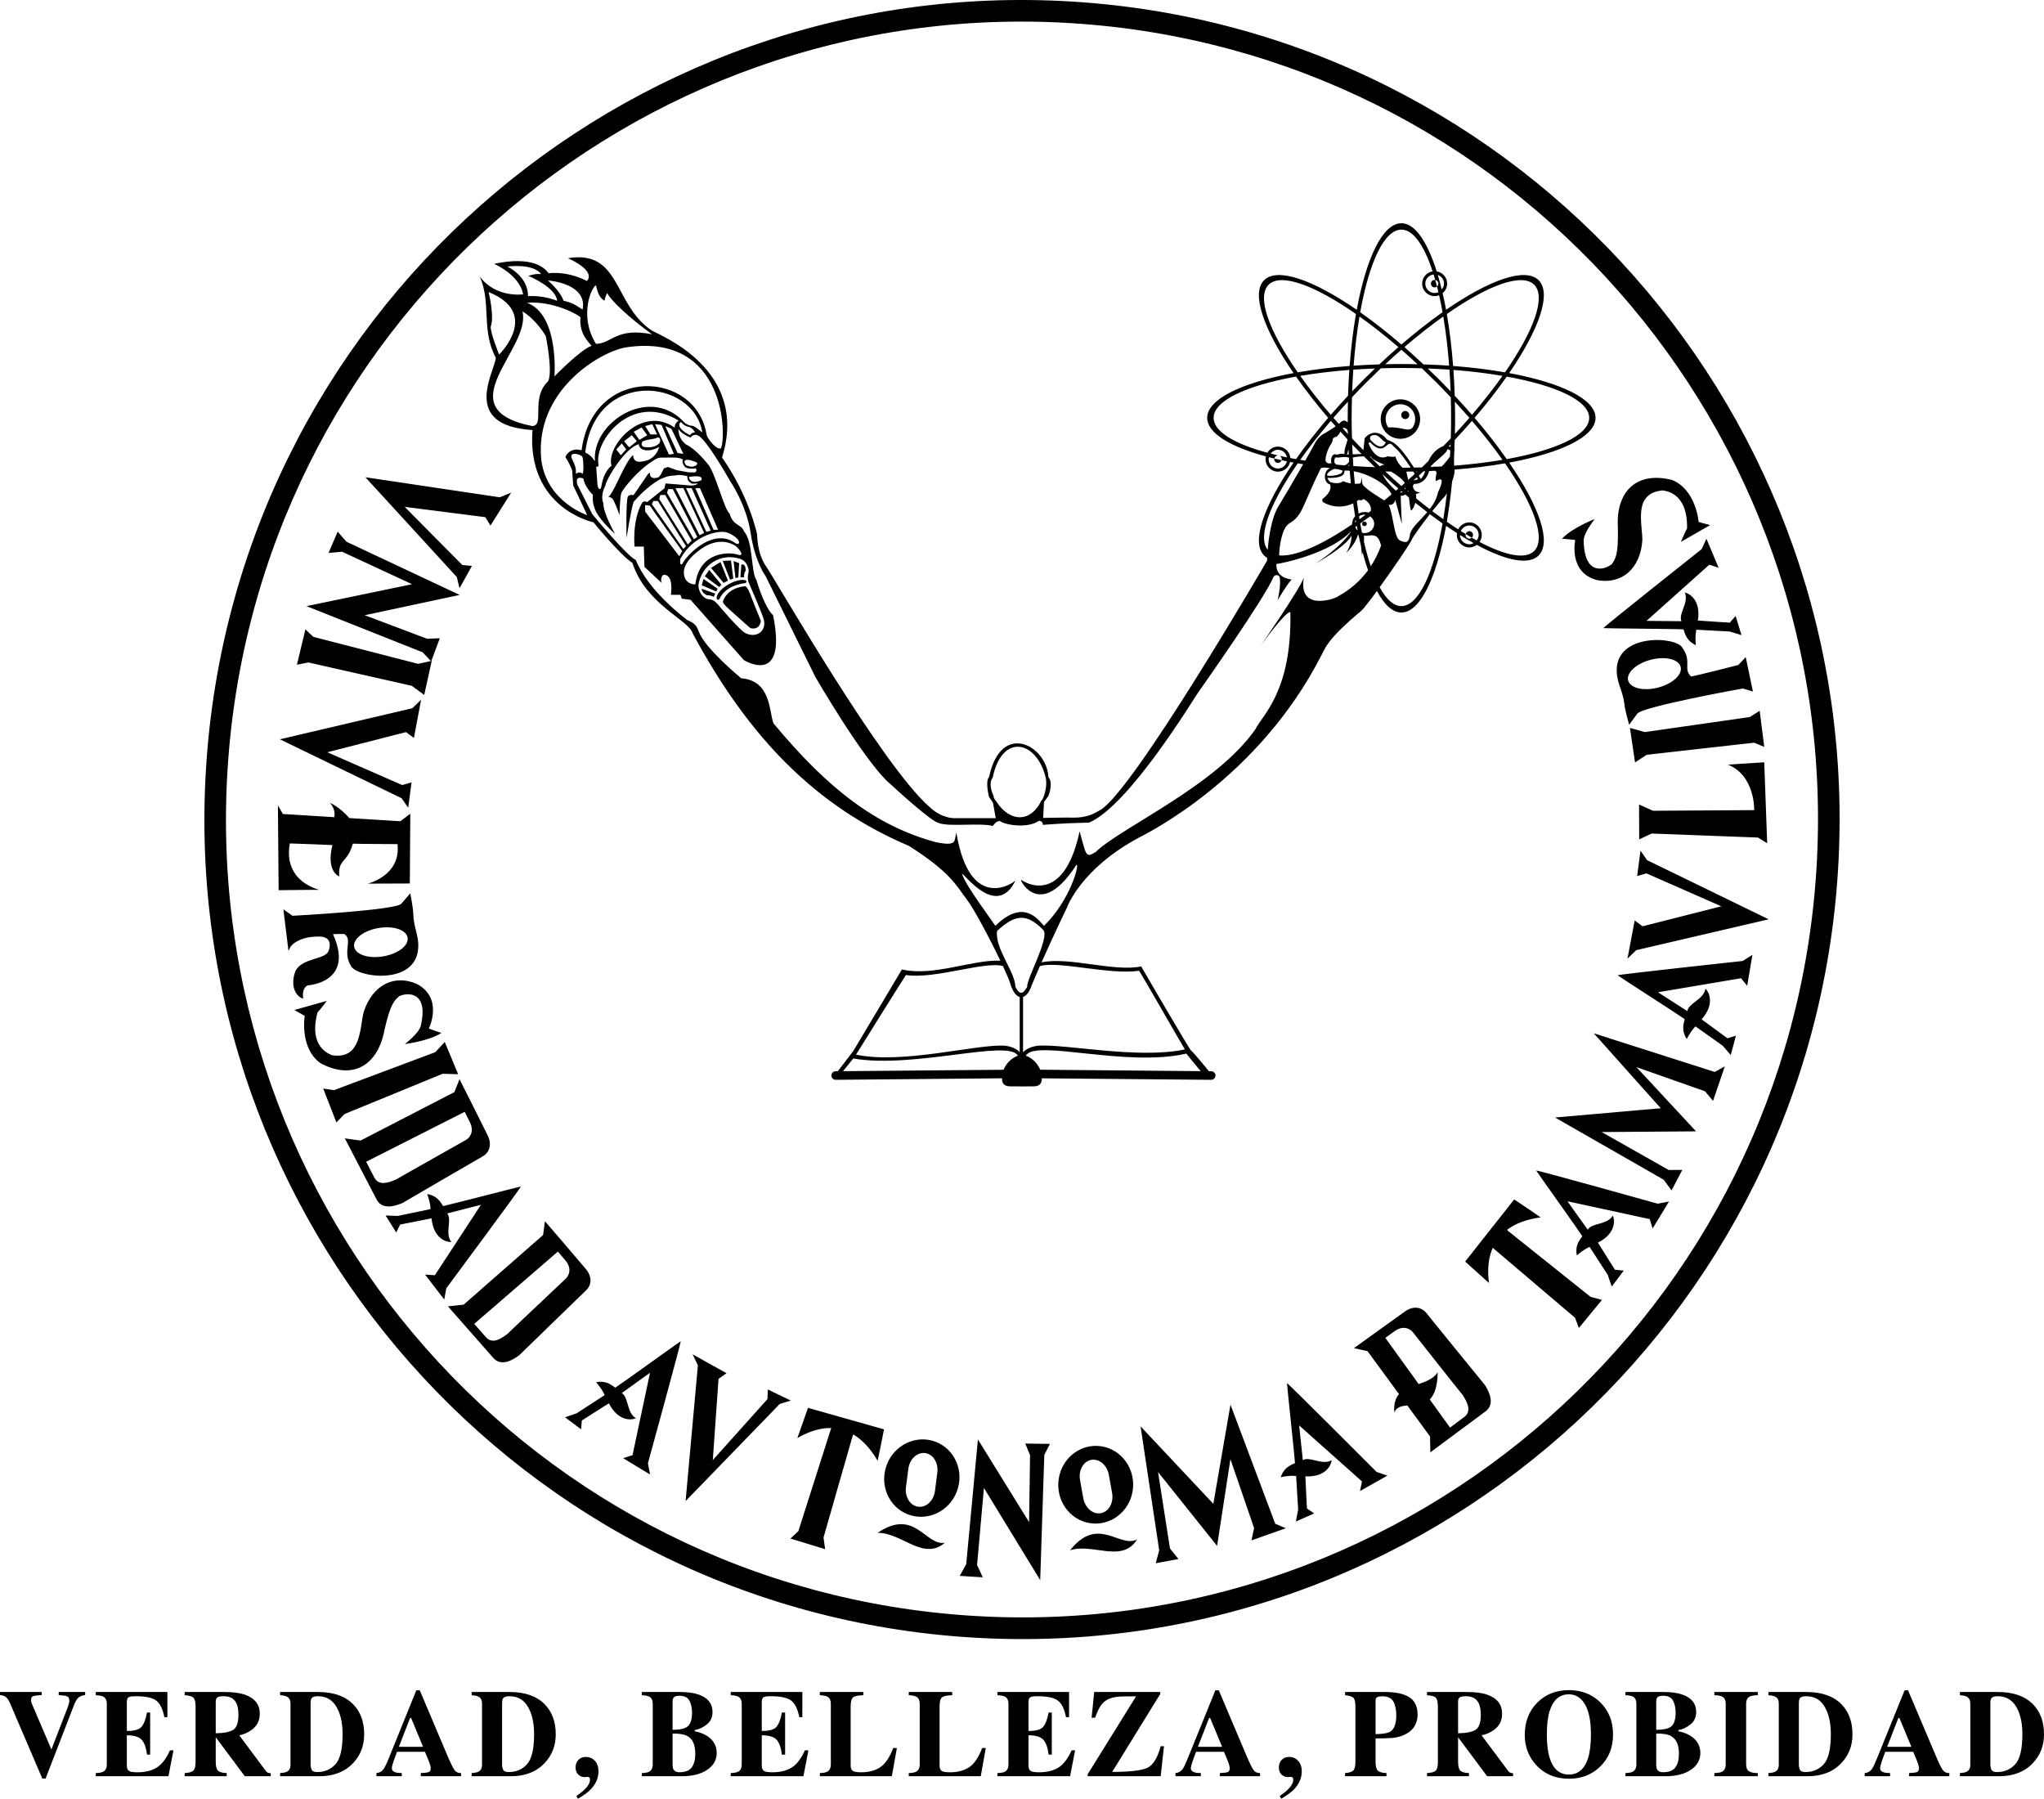 <svg width="1640" height="1443" xmlns="http://www.w3.org/2000/svg" xmlns:xlink="http://www.w3.org/1999/xlink" xml:space="preserve" overflow="hidden"><g transform="translate(-1380 -516)"><path d="M3002.66 1907.21C3002.66 1900.15 3001.62 1894.07 2999.6 1889.01 2996.27 1880.83 2990.68 1876.75 2982.82 1876.75 2980.21 1876.75 2978.54 1877.3 2977.76 1878.4 2977.25 1879.12 2976.96 1880.5 2976.96 1882.56L2976.96 1931.78C2977.08 1933.8 2977.47 1935.32 2978.13 1936.22 2978.81 1937.1 2980.21 1937.57 2982.39 1937.57 2988.29 1937.57 2993.15 1935.46 2996.95 1931.29 3000.75 1927.11 3002.66 1919.08 3002.66 1907.21ZM3020 1907.35C3020 1916.4 3017.05 1924.05 3011.13 1930.34 3004.5 1937.39 2995.44 1940.93 2984.04 1940.93L2952.53 1940.93 2952.53 1938.4C2955.01 1938.24 2956.84 1937.87 2957.91 1937.34 2959.89 1936.32 2960.87 1934.49 2960.87 1931.79L2960.87 1882.5C2960.87 1879.92 2959.93 1878.16 2958.07 1877.13 2957 1876.55 2955.15 1876.13 2952.53 1875.9L2952.53 1873.37 2983.02 1873.37C2995.32 1873.37 3004.72 1876.65 3011.19 1883.24 3017.05 1889.22 3020 1897.26 3020 1907.35ZM2913.59 1917.35 2904 1894.22 2903.15 1894.22 2894.16 1917.35 2913.59 1917.35ZM2944.04 1938.4 2944.04 1940.94 2911.73 1940.94 2911.73 1938.4C2914.98 1938.27 2917.11 1937.98 2918.16 1937.57 2919.17 1937.15 2919.69 1936.07 2919.69 1934.34 2919.69 1933.55 2919.43 1932.38 2918.9 1930.79 2918.58 1929.84 2918.14 1928.71 2917.58 1927.35L2915.05 1921.32 2892.62 1921.32C2891.19 1925.29 2890.24 1927.88 2889.82 1929.07 2888.93 1931.64 2888.5 1933.52 2888.5 1934.69 2888.5 1936.12 2889.47 1937.17 2891.4 1937.81 2892.52 1938.17 2894.22 1938.38 2896.51 1938.4L2896.51 1940.94 2876.13 1940.94 2876.13 1938.4C2878.52 1938.24 2880.46 1937.16 2881.94 1935.13 2882.88 1933.85 2884.21 1931.05 2885.96 1926.74L2908.15 1872 2910.92 1872 2933.2 1924.53C2935.68 1930.42 2937.53 1934.23 2938.79 1935.94 2940.01 1937.65 2941.78 1938.45 2944.04 1938.4ZM2848.98 1907.21C2848.98 1900.15 2847.97 1894.07 2845.9 1889.01 2842.62 1880.83 2837.02 1876.75 2829.16 1876.75 2826.58 1876.75 2824.86 1877.3 2824.07 1878.4 2823.58 1879.12 2823.31 1880.5 2823.31 1882.56L2823.31 1931.78C2823.43 1933.8 2823.79 1935.32 2824.45 1936.22 2825.11 1937.1 2826.56 1937.57 2828.74 1937.57 2834.63 1937.57 2839.48 1935.46 2843.28 1931.29 2847.07 1927.11 2848.98 1919.08 2848.98 1907.21ZM2857.52 1883.24C2863.39 1889.22 2866.33 1897.26 2866.33 1907.35 2866.33 1916.4 2863.39 1924.05 2857.46 1930.34 2850.8 1937.39 2841.79 1940.93 2830.39 1940.93L2798.87 1940.93 2798.87 1938.4C2801.37 1938.24 2803.16 1937.87 2804.27 1937.34 2806.22 1936.32 2807.2 1934.49 2807.2 1931.79L2807.2 1882.5C2807.2 1879.92 2806.27 1878.16 2804.42 1877.13 2803.34 1876.55 2801.52 1876.13 2798.87 1875.9L2798.87 1873.37 2829.34 1873.37C2841.69 1873.37 2851.07 1876.65 2857.52 1883.24ZM2755.5 1875.9C2758.49 1876.04 2760.55 1876.4 2761.73 1877.02 2763.67 1878.03 2764.62 1879.99 2764.62 1882.93L2764.62 1931.37C2764.62 1934.32 2763.59 1936.34 2761.57 1937.37 2760.35 1937.98 2758.32 1938.33 2755.5 1938.4L2755.5 1940.93 2790.37 1940.93 2790.37 1938.4C2787.26 1938.4 2784.9 1937.93 2783.36 1936.98 2781.78 1936.04 2781 1934.16 2781 1931.37L2781 1882.93C2781 1879.97 2781.99 1877.97 2783.94 1876.99 2785.1 1876.39 2787.25 1876.04 2790.37 1875.9L2790.37 1873.37 2755.49 1873.37 2755.49 1875.9ZM2727.08 1922.87C2727.08 1915.78 2724.98 1911.06 2720.78 1908.73 2718.25 1907.29 2714.28 1906.62 2708.87 1906.72L2708.87 1931.69C2708.9 1933.47 2709.18 1934.76 2709.63 1935.57 2710.43 1936.99 2712 1937.71 2714.31 1937.71 2719.04 1937.71 2722.33 1936.43 2724.23 1933.85 2726.14 1931.28 2727.08 1927.63 2727.08 1922.87ZM2708.87 1903.68C2715.01 1903.68 2719.18 1902.68 2721.28 1900.65 2723.4 1898.64 2724.44 1895.06 2724.44 1889.93 2724.44 1886.11 2723.76 1882.9 2722.35 1880.32 2720.98 1877.69 2718.34 1876.39 2714.41 1876.39 2712.35 1876.39 2710.88 1876.75 2710.07 1877.45 2709.26 1878.16 2708.87 1879.41 2708.87 1881.22L2708.87 1903.68ZM2744.28 1922.34C2744.28 1927.88 2741.73 1932.35 2736.64 1935.79 2731.54 1939.23 2724.72 1940.94 2716.28 1940.94L2684.17 1940.94 2684.17 1938.4C2686.88 1938.3 2688.79 1937.94 2689.95 1937.34 2691.95 1936.28 2692.95 1934.3 2692.95 1931.38L2692.95 1882.93C2692.95 1880.03 2692 1878.08 2690.17 1877.07 2689.06 1876.48 2687.05 1876.08 2684.17 1875.9L2684.17 1873.37 2715 1873.37C2720.95 1873.37 2725.89 1874.04 2729.8 1875.41 2737.22 1877.98 2740.93 1882.67 2740.93 1889.47 2740.93 1893.62 2739.41 1896.9 2736.42 1899.31 2733.39 1901.74 2730.17 1903.29 2726.64 1903.93L2726.64 1904.87C2730.35 1905.56 2733.57 1906.78 2736.28 1908.46 2741.61 1911.8 2744.28 1916.41 2744.28 1922.34ZM2656.48 1907.4C2656.48 1896.76 2654.89 1888.74 2651.73 1883.33 2648.55 1877.93 2644.27 1875.22 2638.83 1875.22 2631.25 1875.22 2626.12 1879.73 2623.3 1888.76 2621.83 1893.54 2621.11 1899.76 2621.11 1907.4 2621.11 1915.18 2621.86 1921.47 2623.37 1926.24 2626.12 1935.13 2631.25 1939.57 2638.84 1939.57 2646.3 1939.57 2651.43 1935.13 2654.23 1926.24 2655.72 1921.44 2656.48 1915.14 2656.48 1907.4ZM2663.94 1881.62C2670.78 1888.3 2674.22 1896.89 2674.22 1907.4 2674.22 1917.93 2670.78 1926.51 2663.94 1933.17 2657.25 1939.68 2648.88 1942.95 2638.89 1942.95 2628.2 1942.95 2619.51 1939.37 2612.81 1932.25 2606.55 1925.54 2603.39 1917.43 2603.39 1907.92 2603.39 1897.47 2606.64 1888.84 2613.21 1882.1 2619.88 1875.28 2628.4 1871.85 2638.89 1871.85 2648.91 1871.85 2657.31 1875.12 2663.94 1881.62ZM2568.11 1891.62C2568.11 1887.75 2567.56 1884.7 2566.48 1882.45 2564.65 1878.65 2561.26 1876.75 2556.37 1876.75 2553.69 1876.75 2551.97 1877.07 2551.12 1877.74 2550.31 1878.41 2549.89 1879.51 2549.89 1881.04L2549.89 1906.46C2556.4 1906.38 2561.08 1905.46 2563.89 1903.71 2566.7 1901.97 2568.12 1897.95 2568.12 1891.62ZM2591.72 1938.08C2592.34 1938.33 2593.11 1938.48 2594.01 1938.55L2594.01 1940.94 2573.21 1940.94 2549.91 1909.69 2549.89 1909.69 2549.89 1929.28C2549.89 1932.78 2550.47 1935.16 2551.63 1936.39 2552.82 1937.6 2555.17 1938.27 2558.64 1938.4L2558.64 1940.94 2524.94 1940.94 2524.94 1938.4C2528.34 1938.24 2530.63 1937.6 2531.89 1936.5 2533.09 1935.4 2533.69 1932.99 2533.69 1929.28L2533.69 1885.04C2533.69 1881.2 2533.01 1878.68 2531.54 1877.51 2530.54 1876.75 2528.35 1876.2 2524.94 1875.91L2524.94 1873.37 2557.04 1873.37C2563.7 1873.37 2569.12 1874.07 2573.21 1875.48 2581.23 1878.3 2585.2 1883.39 2585.2 1890.75 2585.2 1896.19 2583.13 1900.47 2578.93 1903.6 2575.74 1905.94 2572.33 1907.41 2568.76 1908.09L2589.98 1936.55C2590.5 1937.34 2591.09 1937.84 2591.72 1938.08ZM2500.3 1892.07C2500.3 1887.5 2499.53 1883.83 2498 1881.04 2496.46 1878.24 2493.53 1876.83 2489.22 1876.83 2487.23 1876.83 2485.81 1877.07 2484.98 1877.55 2484.1 1878.02 2483.69 1878.95 2483.69 1880.32L2483.69 1907.16C2489.62 1907.06 2493.57 1906.38 2495.57 1905.1 2498.72 1903.08 2500.3 1898.74 2500.3 1892.07ZM2517.41 1891.78C2517.41 1895.06 2516.51 1898.15 2514.77 1901.04 2513.03 1903.9 2510.16 1906.23 2506.2 1907.99 2503.15 1909.22 2500.13 1909.97 2497.13 1910.23 2494.1 1910.48 2489.62 1910.6 2483.68 1910.6L2483.68 1929.28C2483.68 1932.94 2484.28 1935.35 2485.51 1936.49 2486.76 1937.63 2489.06 1938.27 2492.45 1938.4L2492.45 1940.93 2459.21 1940.93 2459.21 1938.4C2462.49 1938.17 2464.7 1937.46 2465.83 1936.32 2466.95 1935.15 2467.51 1932.82 2467.51 1929.28L2467.51 1885.04C2467.51 1881.28 2466.92 1878.91 2465.81 1877.93 2464.67 1876.94 2462.49 1876.28 2459.21 1875.9L2459.21 1873.37 2491.31 1873.37C2499.83 1873.37 2506.3 1874.75 2510.72 1877.53 2515.16 1880.29 2517.41 1885.04 2517.41 1891.78ZM2414.29 1925.46C2411.85 1925.46 2409.85 1926.24 2408.37 1927.81 2406.86 1929.36 2406.09 1931.39 2406.09 1933.92 2406.09 1936.28 2406.83 1938.17 2408.25 1939.57 2409.72 1940.99 2411.41 1941.67 2413.59 1941.67 2413.59 1941.67 2413.94 1941.63 2414.42 1941.55 2414.92 1941.46 2415.3 1941.42 2415.65 1941.42 2416.28 1941.42 2416.79 1941.62 2417.17 1942.01 2417.47 1942.44 2417.65 1942.97 2417.65 1943.67 2417.65 1946.07 2416.28 1948.63 2413.59 1951.33 2412.05 1952.9 2409.82 1954.72 2406.8 1956.81L2407.96 1959C2412.33 1956.46 2415.71 1954.02 2418.05 1951.67 2422.31 1947.29 2424.47 1942.41 2424.47 1937.05 2424.47 1933.52 2423.52 1930.69 2421.59 1928.63 2419.72 1926.51 2417.26 1925.46 2414.29 1925.46ZM2360.58 1917.35 2350.96 1894.22 2350.14 1894.22 2341.13 1917.35 2360.58 1917.35ZM2391.01 1938.4 2391.01 1940.94 2358.72 1940.94 2358.72 1938.4C2361.97 1938.27 2364.13 1937.98 2365.13 1937.57 2366.15 1937.15 2366.68 1936.07 2366.68 1934.34 2366.68 1933.55 2366.4 1932.38 2365.92 1930.79 2365.57 1929.84 2365.13 1928.71 2364.57 1927.35L2362.04 1921.32 2339.64 1921.32C2338.19 1925.29 2337.24 1927.88 2336.81 1929.07 2335.92 1931.64 2335.49 1933.52 2335.49 1934.69 2335.49 1936.12 2336.45 1937.17 2338.37 1937.81 2339.51 1938.17 2341.24 1938.38 2343.5 1938.4L2343.5 1940.94 2323.12 1940.94 2323.12 1938.4C2325.53 1938.24 2327.45 1937.16 2328.93 1935.13 2329.88 1933.85 2331.21 1931.05 2332.95 1926.74L2355.14 1872 2357.89 1872 2380.16 1924.53C2382.67 1930.42 2384.53 1934.23 2385.76 1935.94 2386.97 1937.65 2388.75 1938.45 2391 1938.4ZM2300.23 1934.34C2295.44 1936.43 2286.14 1937.46 2272.36 1937.46L2310.91 1874.97 2310.91 1873.37 2257.93 1873.37 2255.84 1893.98 2258.64 1893.98C2260.46 1889.06 2262.1 1885.64 2263.6 1883.74 2266.02 1880.52 2269.42 1878.51 2273.74 1877.68 2274.96 1877.41 2276.31 1877.2 2277.77 1877.06 2279.25 1876.91 2283.84 1876.83 2291.54 1876.83L2252.7 1939.34 2252.7 1940.94 2311.26 1940.94 2313.92 1916.87 2311.26 1916.87C2308.7 1926.44 2305.03 1932.28 2300.23 1934.34ZM2229.13 1934.04C2225.08 1936.53 2219.91 1937.77 2213.54 1937.77 2210.17 1937.77 2207.92 1937.38 2206.84 1936.6 2205.76 1935.85 2205.2 1934.41 2205.2 1932.3L2205.2 1908.09C2210.9 1908.09 2214.81 1909.24 2217.03 1911.57 2219.2 1913.91 2220.67 1917.93 2221.38 1923.62L2223.91 1923.62 2223.91 1889.84 2221.38 1889.84C2220.3 1895.48 2218.76 1899.38 2216.76 1901.53 2214.73 1903.65 2210.9 1904.68 2205.21 1904.61L2205.21 1881.5C2205.21 1879.59 2205.62 1878.33 2206.45 1877.68 2207.29 1877.06 2209.19 1876.75 2212.25 1876.75 2220.3 1876.75 2225.82 1877.93 2228.87 1880.32 2231.9 1882.68 2234.05 1887.1 2235.31 1893.54L2237.77 1893.54 2237.77 1873.37 2180.28 1873.37 2180.28 1875.91C2183.15 1876.08 2185.15 1876.48 2186.26 1877.07 2188.16 1878.08 2189.14 1880.03 2189.14 1882.93L2189.14 1931.38C2189.14 1934.24 2188.21 1936.19 2186.36 1937.24 2185.15 1937.91 2183.16 1938.3 2180.28 1938.41L2180.28 1940.94 2238.57 1940.94 2242.62 1920.13 2239.83 1920.13C2236.71 1926.96 2233.14 1931.58 2229.14 1934.05ZM2157.48 1933.79C2153.41 1936.43 2148.37 1937.77 2142.35 1937.77 2139 1937.77 2136.76 1937.39 2135.62 1936.68 2134.46 1935.97 2133.87 1934.51 2133.87 1932.29L2133.87 1885.04C2133.87 1881.1 2134.55 1878.61 2135.9 1877.61 2137.24 1876.59 2139.94 1876.04 2144 1875.91L2144 1873.37 2109.15 1873.37 2109.15 1875.91C2112.02 1876.08 2114.02 1876.49 2115.1 1877.08 2117.01 1878.08 2117.94 1880.04 2117.94 1882.93L2117.94 1931.37C2117.94 1934.3 2116.94 1936.29 2114.98 1937.35 2113.81 1937.95 2111.86 1938.3 2109.15 1938.41L2109.15 1940.94 2166.9 1940.94 2170.94 1918.29 2168.03 1918.29C2165.11 1925.98 2161.58 1931.14 2157.48 1933.79ZM2086.15 1933.79C2082.08 1936.43 2077.02 1937.77 2071 1937.77 2067.67 1937.77 2065.44 1937.39 2064.28 1936.68 2063.11 1935.97 2062.53 1934.51 2062.53 1932.29L2062.53 1885.04C2062.53 1881.1 2063.2 1878.61 2064.57 1877.61 2065.89 1876.59 2068.62 1876.04 2072.68 1875.91L2072.68 1873.37 2037.8 1873.37 2037.8 1875.91C2040.7 1876.08 2042.69 1876.49 2043.82 1877.08 2045.68 1878.08 2046.62 1880.04 2046.62 1882.93L2046.62 1931.37C2046.62 1934.3 2045.63 1936.29 2043.62 1937.35 2042.47 1937.95 2040.52 1938.3 2037.8 1938.41L2037.8 1940.94 2095.57 1940.94 2099.61 1918.29 2096.68 1918.29C2093.75 1925.98 2090.23 1931.14 2086.15 1933.79ZM2015.13 1934.04C2011.12 1936.53 2005.92 1937.77 1999.54 1937.77 1996.19 1937.77 1993.94 1937.38 1992.85 1936.6 1991.78 1935.85 1991.21 1934.41 1991.21 1932.3L1991.21 1908.09C1996.89 1908.09 2000.83 1909.24 2003.03 1911.57 2005.21 1913.91 2006.68 1917.93 2007.36 1923.62L2009.93 1923.62 2009.93 1889.84 2007.36 1889.84C2006.31 1895.48 2004.78 1899.38 2002.79 1901.53 2000.74 1903.65 1996.89 1904.68 1991.21 1904.61L1991.21 1881.5C1991.21 1879.59 1991.64 1878.33 1992.47 1877.68 1993.29 1877.06 1995.21 1876.75 1998.28 1876.75 2006.31 1876.75 2011.83 1877.93 2014.87 1880.32 2017.92 1882.68 2020.06 1887.1 2021.32 1893.54L2023.75 1893.54 2023.75 1873.37 1966.28 1873.37 1966.28 1875.91C1969.18 1876.08 1971.16 1876.48 1972.29 1877.07 1974.19 1878.08 1975.13 1880.03 1975.13 1882.93L1975.13 1931.38C1975.13 1934.24 1974.24 1936.19 1972.38 1937.24 1971.16 1937.91 1969.13 1938.3 1966.28 1938.41L1966.28 1940.94 2024.61 1940.94 2028.64 1920.13 2025.84 1920.13C2022.74 1926.96 2019.17 1931.58 2015.14 1934.05ZM1937.86 1922.88C1937.86 1915.78 1935.76 1911.06 1931.57 1908.73 1929.04 1907.29 1925.07 1906.62 1919.65 1906.72L1919.65 1931.7C1919.69 1933.47 1919.92 1934.77 1920.43 1935.57 1921.23 1936.99 1922.79 1937.72 1925.07 1937.72 1929.82 1937.72 1933.11 1936.43 1935.01 1933.85 1936.92 1931.28 1937.86 1927.63 1937.86 1922.87ZM1919.65 1903.69C1925.83 1903.69 1929.96 1902.68 1932.07 1900.66 1934.18 1898.65 1935.25 1895.07 1935.25 1889.93 1935.25 1886.11 1934.54 1882.9 1933.16 1880.32 1931.79 1877.69 1929.12 1876.39 1925.2 1876.39 1923.13 1876.39 1921.66 1876.75 1920.85 1877.45 1920.07 1878.16 1919.65 1879.42 1919.65 1881.22L1919.65 1903.68ZM1955.05 1922.34C1955.05 1927.88 1952.51 1932.35 1947.41 1935.79 1942.3 1939.24 1935.52 1940.94 1927.04 1940.94L1894.95 1940.94 1894.95 1938.4C1897.64 1938.3 1899.57 1937.95 1900.76 1937.34 1902.73 1936.28 1903.72 1934.3 1903.72 1931.38L1903.72 1882.93C1903.72 1880.03 1902.79 1878.08 1900.94 1877.07 1899.82 1876.49 1897.83 1876.08 1894.95 1875.91L1894.95 1873.37 1925.78 1873.37C1931.72 1873.37 1936.63 1874.04 1940.58 1875.41 1948.01 1877.99 1951.69 1882.68 1951.69 1889.47 1951.69 1893.62 1950.19 1896.9 1947.18 1899.32 1944.17 1901.75 1940.94 1903.29 1937.42 1903.93L1937.42 1904.87C1941.14 1905.56 1944.35 1906.78 1947.08 1908.46 1952.39 1911.8 1955.05 1916.41 1955.05 1922.34ZM1850.03 1925.46C1847.57 1925.46 1845.62 1926.24 1844.08 1927.81 1842.59 1929.36 1841.8 1931.39 1841.8 1933.93 1841.8 1936.28 1842.55 1938.17 1844 1939.57 1845.43 1940.99 1847.14 1941.68 1849.32 1941.68 1849.32 1941.68 1849.65 1941.63 1850.15 1941.55 1850.63 1941.46 1851.05 1941.42 1851.37 1941.42 1852.01 1941.42 1852.53 1941.62 1852.88 1942.01 1853.2 1942.44 1853.38 1942.98 1853.38 1943.67 1853.38 1946.07 1852.01 1948.64 1849.32 1951.33 1847.8 1952.9 1845.52 1954.72 1842.5 1956.81L1843.67 1959C1848.07 1956.46 1851.42 1954.03 1853.76 1951.68 1858.05 1947.29 1860.18 1942.41 1860.18 1937.05 1860.18 1933.52 1859.24 1930.69 1857.35 1928.63 1855.43 1926.51 1852.98 1925.47 1850.03 1925.47ZM1808.53 1907.21C1808.53 1900.15 1807.51 1894.07 1805.47 1889.01 1802.17 1880.83 1796.58 1876.75 1788.72 1876.75 1786.11 1876.75 1784.43 1877.3 1783.66 1878.4 1783.14 1879.13 1782.86 1880.51 1782.86 1882.56L1782.86 1931.78C1782.95 1933.8 1783.35 1935.32 1784.02 1936.22 1784.68 1937.1 1786.11 1937.57 1788.29 1937.57 1794.19 1937.57 1799.03 1935.47 1802.84 1931.3 1806.63 1927.11 1808.53 1919.08 1808.53 1907.21ZM1817.06 1883.24C1822.94 1889.22 1825.9 1897.27 1825.9 1907.35 1825.9 1916.4 1822.91 1924.05 1817.03 1930.34 1810.36 1937.4 1801.34 1940.94 1789.92 1940.94L1758.43 1940.94 1758.43 1938.4C1760.91 1938.24 1762.71 1937.88 1763.82 1937.34 1765.77 1936.32 1766.75 1934.49 1766.75 1931.79L1766.75 1882.5C1766.75 1879.93 1765.83 1878.16 1763.97 1877.14 1762.9 1876.55 1761.04 1876.13 1758.43 1875.9L1758.43 1873.37 1788.9 1873.37C1801.22 1873.37 1810.6 1876.65 1817.07 1883.24ZM1719.46 1917.35 1709.86 1894.22 1709.03 1894.22 1700.03 1917.35 1719.46 1917.35ZM1749.91 1938.4 1749.91 1940.94 1717.64 1940.94 1717.64 1938.4C1720.88 1938.27 1723.04 1937.98 1724.05 1937.57 1725.04 1937.15 1725.58 1936.07 1725.58 1934.34 1725.58 1933.55 1725.3 1932.38 1724.78 1930.79 1724.47 1929.84 1724.03 1928.71 1723.47 1927.35L1720.94 1921.32 1698.53 1921.32C1697.07 1925.29 1696.13 1927.88 1695.72 1929.07 1694.82 1931.64 1694.39 1933.52 1694.39 1934.69 1694.39 1936.12 1695.36 1937.17 1697.27 1937.81 1698.38 1938.17 1700.1 1938.38 1702.38 1938.4L1702.38 1940.94 1682.02 1940.94 1682.02 1938.4C1684.41 1938.24 1686.35 1937.16 1687.8 1935.13 1688.76 1933.85 1690.13 1931.05 1691.85 1926.74L1714.03 1872 1716.8 1872 1739.04 1924.53C1741.54 1930.42 1743.42 1934.23 1744.66 1935.94 1745.89 1937.65 1747.64 1938.45 1749.91 1938.4ZM1654.87 1907.21C1654.87 1900.15 1653.86 1894.07 1651.81 1889.01 1648.49 1880.83 1642.92 1876.75 1635.05 1876.75 1632.45 1876.75 1630.77 1877.3 1629.98 1878.4 1629.46 1879.12 1629.2 1880.5 1629.2 1882.56L1629.2 1931.78C1629.31 1933.8 1629.68 1935.32 1630.37 1936.22 1631.02 1937.1 1632.43 1937.57 1634.61 1937.57 1640.53 1937.57 1645.38 1935.46 1649.18 1931.29 1652.98 1927.11 1654.88 1919.08 1654.88 1907.21ZM1663.39 1883.24C1669.27 1889.22 1672.2 1897.26 1672.2 1907.35 1672.2 1916.4 1669.27 1924.05 1663.37 1930.34 1656.71 1937.39 1647.68 1940.93 1636.27 1940.93L1604.76 1940.93 1604.76 1938.4C1607.25 1938.24 1609.05 1937.87 1610.15 1937.34 1612.1 1936.32 1613.08 1934.49 1613.08 1931.79L1613.08 1882.5C1613.08 1879.92 1612.14 1878.16 1610.31 1877.13 1609.23 1876.55 1607.38 1876.13 1604.76 1875.9L1604.76 1873.37 1635.24 1873.37C1647.56 1873.37 1656.92 1876.65 1663.39 1883.24ZM1571.31 1891.61C1571.31 1887.75 1570.79 1884.7 1569.72 1882.44 1567.86 1878.65 1564.48 1876.75 1559.59 1876.75 1556.92 1876.75 1555.18 1877.07 1554.35 1877.74 1553.52 1878.41 1553.09 1879.51 1553.09 1881.04L1553.09 1906.46C1559.64 1906.38 1564.29 1905.45 1567.1 1903.71 1569.92 1901.97 1571.31 1897.95 1571.31 1891.62ZM1594.94 1938.08C1595.56 1938.33 1596.32 1938.48 1597.23 1938.55L1597.23 1940.93 1576.41 1940.93 1553.13 1909.69 1553.09 1909.69 1553.09 1929.28C1553.09 1932.78 1553.67 1935.15 1554.84 1936.39 1556.02 1937.59 1558.36 1938.27 1561.88 1938.4L1561.88 1940.93 1528.16 1940.93 1528.16 1938.4C1531.54 1938.24 1533.84 1937.59 1535.08 1936.49 1536.32 1935.4 1536.92 1932.98 1536.92 1929.28L1536.92 1885.03C1536.92 1881.2 1536.21 1878.68 1534.74 1877.51 1533.76 1876.75 1531.57 1876.2 1528.16 1875.9L1528.16 1873.37 1560.26 1873.37C1566.92 1873.37 1572.31 1874.07 1576.44 1875.48 1584.42 1878.3 1588.43 1883.38 1588.43 1890.75 1588.43 1896.19 1586.34 1900.47 1582.14 1903.59 1578.94 1905.94 1575.57 1907.41 1571.98 1908.09L1593.18 1936.55C1593.72 1937.34 1594.31 1937.84 1594.94 1938.08ZM1505.68 1934.04C1501.66 1936.53 1496.46 1937.77 1490.09 1937.77 1486.72 1937.77 1484.48 1937.38 1483.4 1936.6 1482.32 1935.85 1481.77 1934.4 1481.77 1932.3L1481.77 1908.09C1487.45 1908.09 1491.39 1909.24 1493.58 1911.57 1495.76 1913.9 1497.23 1917.92 1497.95 1923.62L1500.48 1923.62 1500.48 1889.83 1497.95 1889.83C1496.86 1895.48 1495.34 1899.38 1493.32 1901.53 1491.31 1903.65 1487.45 1904.68 1481.77 1904.61L1481.77 1881.5C1481.77 1879.59 1482.19 1878.33 1483.03 1877.68 1483.86 1877.06 1485.77 1876.75 1488.84 1876.75 1496.85 1876.75 1502.39 1877.93 1505.44 1880.32 1508.45 1882.67 1510.61 1887.1 1511.88 1893.54L1514.31 1893.54 1514.31 1873.37 1456.83 1873.37 1456.83 1875.9C1459.72 1876.08 1461.72 1876.48 1462.83 1877.07 1464.74 1878.08 1465.69 1880.03 1465.69 1882.93L1465.69 1931.38C1465.69 1934.23 1464.78 1936.19 1462.92 1937.24 1461.72 1937.9 1459.7 1938.3 1456.83 1938.4L1456.83 1940.94 1515.14 1940.94 1519.18 1920.13 1516.41 1920.13C1513.31 1926.95 1509.71 1931.58 1505.68 1934.04ZM1427.09 1875.81C1430.54 1876.04 1432.82 1876.39 1433.94 1876.87 1435.05 1877.32 1435.63 1878.52 1435.63 1880.41 1435.63 1881.2 1435.43 1882.22 1435.04 1883.49 1434.83 1884.27 1434.56 1885.04 1434.27 1885.8L1421.26 1919.47 1405.51 1882.66C1405.3 1882.15 1405.14 1881.66 1405.06 1881.2 1404.97 1880.77 1404.94 1880.3 1404.94 1879.78 1404.94 1878.16 1405.47 1877.13 1406.52 1876.72 1407.57 1876.31 1409.89 1876.01 1413.46 1875.81L1413.46 1873.37 1380 1873.37 1380 1875.81C1382.32 1876.01 1384 1876.64 1385.09 1877.68 1386.17 1878.75 1387.24 1880.49 1388.27 1882.89L1413.94 1942.78 1416.58 1942.78 1439.32 1884.02C1440.46 1881.11 1441.64 1879.08 1442.85 1877.93 1444.08 1876.78 1445.9 1876.08 1448.33 1875.81L1448.33 1873.37 1427.09 1873.37 1427.09 1875.81ZM1735.51 1483.54C1732.02 1477.4 1728.39 1474.93 1722.76 1473.89 1725.52 1481.43 1725.46 1485.95 1725.46 1485.95L1699.24 1491.45 1689.38 1491.09 1697.93 1504.75 1701.04 1498.38C1701.04 1498.38 1720.26 1494.5 1726.24 1493.38 1727.93 1510.29 1738.86 1512.59 1742.11 1512.38 1736.68 1505.12 1742.96 1494.66 1738.82 1489.44 1744.23 1488.03 1765.9 1482.51 1765.9 1482.51L1728.9 1539.01 1721.04 1538.5 1736.45 1558.51 1738.1 1549.46C1738.1 1549.46 1798.63 1467.94 1797.9 1467.87 1797.17 1467.84 1740.18 1482.62 1735.51 1483.55ZM1707.53 1163.93 1710.21 1143.63 1702.73 1145.79 1642.62 1119.48 1705.75 1103.31 1712.11 1108.01 1717.87 1077.31 1710.79 1084.18 1604.57 1109.08 1702.25 1156.37 1707.53 1163.93ZM1636.11 1229.83C1637.3 1229.91 1606.86 1224.2 1612.52 1192.62 1622.43 1192.85 1646.78 1193.94 1646.78 1193.94 1646.78 1193.94 1640.9 1213.32 1652.21 1219.14 1651.07 1204.73 1658.62 1208.84 1663.1 1192.82 1671.12 1193.09 1689.32 1193.08 1698.9 1193.18 1701.94 1218.51 1675.05 1224.88 1675.05 1224.88L1708.82 1224.75 1709.2 1168.76 1701.27 1174.81 1660.32 1172.29C1660.32 1172.29 1653.18 1163.86 1644.78 1160.05 1649.95 1166.12 1648.15 1171.56 1648.15 1171.56L1606.94 1169 1602.98 1162.02 1603.56 1230.14C1603.56 1230.14 1634.95 1229.76 1636.11 1229.83ZM1688.48 1342.25C1693.34 1320.88 1696.57 1318.34 1700.37 1315.16 1705.41 1312.5 1724.62 1309.81 1717.49 1339.44 1715.54 1345.42 1704.82 1353.58 1704.82 1353.58 1704.82 1353.58 1724 1351.23 1734.14 1344.66 1730.99 1343.72 1724.06 1341.12 1724.06 1341.12 1724.06 1341.12 1736.12 1316.96 1714.57 1305.4 1696.79 1297.45 1679.12 1305.69 1671.88 1327.62 1668.52 1340.01 1670.33 1366.47 1646.2 1362.49 1644.92 1361.62 1627.05 1356.51 1634.83 1328.09 1636.52 1326.53 1642.2 1318.93 1642.2 1318.93L1616.19 1326.25 1624.49 1330.94C1624.49 1330.94 1620.13 1356.96 1637.31 1369.04 1664.1 1383.1 1683.42 1369.64 1688.49 1342.25ZM1770.04 1588.89C1775.43 1594.62 1782.28 1589.76 1787.26 1585.99 1792.64 1580.68 1830.89 1544.75 1833.96 1541.75 1837.03 1538.77 1838.67 1533.18 1833.69 1527.18 1832.12 1525.31 1830.86 1523.9 1827.6 1520.06L1760.49 1578.05C1765.56 1583.83 1768.44 1587.13 1770.04 1588.89ZM1776.05 1605.65C1770.98 1599.83 1739.38 1563.96 1739.38 1563.96L1752.03 1562.61 1815.76 1506.76 1817.24 1495.69C1817.24 1495.69 1843.33 1525.96 1850.04 1534.02 1855.84 1540.99 1854 1547.54 1850.42 1550.97 1846.84 1554.48 1803.02 1596.89 1796.76 1603.06 1790.99 1607.42 1782.31 1612.23 1776.05 1605.65ZM1747.58 1377.76 1736.86 1351.89 1729.23 1360.09 1647.96 1390.55 1639.33 1389.28 1649.9 1416.45 1656.45 1409.69 1735.19 1377.41 1747.58 1377.76ZM1697.84 1462.19C1704.34 1458.32 1750.09 1432.7 1753.81 1430.51 1757.54 1428.39 1760.46 1423.34 1757.06 1416.33 1755.98 1414.1 1755.14 1412.41 1752.89 1407.92L1673.77 1448C1677.33 1454.86 1679.33 1458.75 1680.47 1460.87 1684.23 1467.68 1692.11 1464.61 1697.84 1462.2ZM1682.32 1478.55C1678.72 1471.66 1656.7 1429.24 1656.7 1429.24L1669.29 1430.99 1744.57 1392.12 1748.69 1381.74C1748.69 1381.74 1766.69 1417.48 1771.31 1426.9 1775.23 1435.1 1771.89 1440.97 1767.57 1443.53 1763.24 1446.01 1710.51 1476.54 1702.97 1481.06 1696.35 1483.89 1686.69 1486.48 1682.32 1478.55ZM1664.14 1275.51C1665.21 1281.79 1675.67 1285.25 1687.52 1283.21 1699.37 1281.2 1708.1 1274.49 1707.03 1268.19 1705.98 1261.9 1695.51 1258.46 1683.64 1260.49 1671.83 1262.49 1663.08 1269.24 1664.14 1275.51ZM1643.69 1278.77C1645.89 1272.49 1644.19 1268.35 1638.15 1267.4 1619.33 1266.4 1613.2 1275.35 1613.2 1275.35L1611.46 1278.85 1607.38 1245.48 1614.7 1250.66C1614.7 1250.66 1698.76 1246.22 1702.16 1240.83 1704.64 1237.98 1709.18 1232.66 1709.18 1232.66 1709.18 1232.66 1711.64 1244.75 1711.6 1249.67 1711.96 1260.31 1716.27 1266.84 1715.53 1276.69 1713.54 1307.18 1665.18 1300.1 1661.44 1290.58 1654.52 1279.16 1663.42 1269.71 1656.19 1265.25 1653 1265.31 1649.66 1265.2 1647.17 1265.45 1664.81 1304.3 1627.13 1306.44 1627.13 1306.44 1627.13 1306.44 1621.89 1307.77 1623.27 1317.17 1617.68 1315.58 1612.45 1307.45 1617.01 1295.09 1622.37 1284.15 1641.03 1286.1 1643.69 1278.77ZM2612.56 1455.03C2612.8 1455.72 2647.08 1503.67 2649.59 1507.74 2645.15 1513.23 2644.12 1517.48 2645.18 1523.12 2651.21 1517.84 2655.43 1516.3 2655.43 1516.3L2669.98 1538.79 2673.18 1548.14 2682.8 1535.28 2675.8 1534.64C2675.8 1534.64 2665.24 1518.05 2662.09 1512.88 2677.19 1505.22 2675.47 1494.15 2674.06 1491.21 2669.32 1498.91 2657.25 1496.8 2653.91 1502.49 2650.65 1497.93 2637.63 1479.68 2637.63 1479.68L2703.63 1494 2705.98 1501.54 2719.11 1479.92 2710.05 1481.62C2710.05 1481.62 2612.35 1454.3 2612.56 1455.03ZM2238.55 1759.71C2256.65 1753.59 2280.38 1770.41 2292.34 1750.93 2278.44 1758.39 2261.04 1731.19 2238.55 1759.71ZM2206.47 1683.48 2205.68 1737.07 2164.63 1670.76 2155.24 1770.81 2150.04 1780.21 2168.54 1781.36 2163.95 1771.44 2169.45 1709.65 2214.61 1783.63 2217.89 1683.21 2222.41 1674.32 2202.65 1674.06 2206.47 1683.48ZM2246.56 1703.34 2249.18 1717.89C2250.63 1725.69 2256.9 1731.08 2263.28 1729.91 2269.66 1728.76 2273.7 1721.51 2272.3 1713.67L2269.68 1699.16C2268.29 1691.38 2261.98 1685.99 2255.57 1687.15 2249.21 1688.29 2245.17 1695.56 2246.56 1703.34ZM2229.17 1705.26C2230.2 1688.06 2244.46 1674.94 2261.04 1675.97 2277.61 1676.99 2290.18 1691.75 2289.13 1708.94 2288.08 1726.15 2273.79 1739.22 2257.2 1738.2 2240.62 1737.17 2228.1 1722.45 2229.17 1705.26ZM2412.62 1625.61C2412.5 1626.35 2418.8 1685.04 2419.05 1689.78 2412.5 1692.37 2409.45 1695.6 2407.6 1701.02 2415.48 1699.36 2419.94 1700.11 2419.94 1700.11L2421.57 1726.88 2419.76 1736.58 2434.46 1730.1 2428.63 1726.13C2428.63 1726.13 2427.59 1706.49 2427.37 1700.36 2444.31 1701.18 2448.23 1690.68 2448.46 1687.43 2440.49 1691.8 2431.04 1684.02 2425.33 1687.33 2424.75 1681.79 2422.37 1659.51 2422.37 1659.51L2472.8 1704.43 2471.19 1712.16 2493.19 1699.76 2484.5 1696.8C2484.5 1696.8 2412.78 1624.9 2412.62 1625.61ZM2367.28 1642.86 2353.52 1722.38 2295.13 1660.26 2310.08 1759.71 2307.3 1770.07 2325.54 1766.69 2318.72 1758.18 2309.16 1696.89 2356.54 1756.15 2367.23 1686.56 2386.22 1741.87 2384.12 1751.74 2411.67 1742 2403.17 1738.37 2367.28 1642.86ZM2089.28 1662.65C2089.28 1662.65 2031.8 1646.43 2028.3 1645.42 2028.3 1645.42 2021.88 1663.6 2019.77 1669.62 2029.76 1663.9 2038.78 1661.41 2046.92 1661.6L2020.57 1744.31 2014.2 1750.27 2042.03 1758.76 2040.76 1749.42 2064.24 1667.48 2064.81 1666.82C2072.27 1671.32 2078.7 1678.52 2084.16 1687.81 2084.95 1684.78 2089.28 1662.65 2089.28 1662.65ZM1710.42 1066.17 1720.37 1073.49 1726.39 1046.18 1726.08 1046.24 1732.88 1028.01 1722.68 1028.42 1672.66 1009.55 1748.81 993.267 1657.99 950.588 1650.93 942.52 1643.6 959.589 1654.48 958.609 1710.63 984.659 1625.92 1002.25 1719.11 1039.29 1725.75 1046.31 1715.45 1048.54 1631.4 1026.9 1625.05 1020.89 1618.23 1049.25 1627.43 1047.44 1710.42 1066.17ZM1873.62 1629.25C1868.16 1624.81 1863.87 1623.8 1858.26 1624.87 1863.53 1630.89 1865.15 1635.19 1865.15 1635.19L1842.69 1649.77 1833.35 1652.98 1846.24 1662.62 1846.84 1655.55C1846.84 1655.55 1863.36 1644.97 1868.55 1641.77 1876.23 1656.89 1887.27 1655.15 1890.19 1653.76 1882.49 1648.97 1884.58 1636.92 1878.86 1633.55 1883.4 1630.31 1901.55 1617.25 1901.55 1617.25L1887.51 1683.38 1879.98 1685.78 1901.56 1698.85 1899.88 1689.79C1899.88 1689.79 1926.84 1591.8 1926.13 1592 1925.42 1592.24 1877.66 1626.75 1873.62 1629.25ZM2122.26 1681.68C2115.83 1680.85 2109.77 1686.54 2108.79 1694.39L2106.89 1709.02C2105.89 1716.88 2110.29 1723.91 2116.72 1724.74 2123.14 1725.58 2129.21 1719.91 2130.17 1712.03L2132.06 1697.4C2133.07 1689.53 2128.68 1682.49 2122.26 1681.68ZM2147.67 1712.63C2141.47 1728.69 2123.91 1736.83 2108.43 1730.84 2092.93 1724.9 2085.39 1707 2091.56 1690.93 2097.74 1674.86 2115.34 1666.69 2130.81 1672.67 2146.33 1678.68 2153.86 1696.53 2147.67 1712.63ZM2553.63 1635.17C2548.79 1629.37 2516.33 1588.11 2513.63 1584.76 2510.94 1581.42 2505.55 1579.31 2499.12 1583.77 2497.12 1585.2 2495.61 1586.29 2491.52 1589.25L2518.24 1626.31C2524.1 1624.34 2529.92 1622.19 2533.57 1616.99 2533.27 1628.67 2530.78 1635.08 2527.17 1638.67L2543.44 1661.25C2549.65 1656.64 2553.15 1654 2555.04 1652.6 2561.15 1647.75 2556.93 1640.43 2553.63 1635.17ZM2571.44 1627.1C2575.27 1633.24 2579.33 1642.39 2572.21 1648.02 2565.97 1652.66 2527.63 1681.1 2527.63 1681.1L2527.38 1668.35 2509.18 1643.5C2504.59 1643.85 2500.61 1644.71 2498.69 1649.02 2498.2 1642.05 2499.75 1637.53 2502.48 1634.38L2477.26 1599.95 2466.38 1597.51C2466.38 1597.51 2498.79 1574.05 2507.35 1568.02 2514.75 1562.85 2521.13 1565.28 2524.26 1569.11 2527.38 1572.99 2565.8 1620.37 2571.43 1627.1ZM2084.16 1745.68C2103.28 1745.32 2120.86 1768.55 2138.14 1753.6 2122.58 1756.53 2114.18 1725.31 2084.16 1745.68ZM1996.07 1630.65 1995.75 1638.41 1951.91 1687.31 1956.51 1622.16 1962.92 1617.63 1935.71 1602.45 1939.95 1611.31 1930.09 1720.2 2005.66 1642.26 2014.54 1639.59 1996.07 1630.65ZM2728.46 1050.97C2726.87 1044.82 2716.15 1042.24 2704.53 1045.25 2692.9 1048.27 2684.74 1055.74 2686.33 1061.9 2687.98 1068.07 2698.7 1070.61 2710.29 1067.6 2721.92 1064.61 2730.07 1057.15 2728.46 1050.97ZM2774.7 1049.49 2780.68 1043.16 2786.45 1070.74 2778.29 1068.33C2778.29 1068.33 2696.38 1083.07 2693.52 1088.7 2691.28 1091.77 2687.16 1097.45 2687.16 1097.45 2687.16 1097.45 2683.7 1085.65 2683.32 1080.75 2682.09 1070.13 2677.26 1064.06 2677.19 1054.12 2676.62 1023.59 2725.4 1026.5 2729.88 1035.73 2737.76 1046.52 2730.17 1052.76 2736.86 1058.68 2740.02 1058.35 2774.7 1049.48 2774.7 1049.48ZM2699.7 1103.29 2687.79 1099.93 2691.87 1127.64 2701.22 1121.52 2787.47 1111.8 2795.54 1115.18 2791.89 1086.23 2783.89 1091.24 2699.69 1103.29ZM2589.71 1503.26 2589.32 1502.46C2596.35 1497.22 2605.5 1494.04 2616.09 1492.63 2613.63 1490.7 2594.92 1478.21 2594.92 1478.21 2594.92 1478.21 2557.92 1525.13 2555.58 1528.06 2555.58 1528.06 2569.9 1540.96 2574.66 1545.23 2573.18 1533.79 2574.41 1524.51 2577.69 1517.01L2643.72 1573.13 2646.81 1581.31 2665.33 1558.83 2656.21 1556.39 2589.71 1503.27ZM2751.48 969.013 2758.95 971.508 2749.17 948.217 2745.29 956.531C2745.29 956.531 2665.74 1019.61 2666.48 1019.9 2667.15 1020.14 2726.05 1020.51 2730.8 1020.9 2732.59 1027.7 2735.47 1031.05 2740.6 1033.58 2739.9 1025.52 2741.1 1021.16 2741.1 1021.16L2767.85 1022.62 2777.28 1025.5 2772.57 1010.14 2767.9 1015.5C2767.9 1015.5 2748.31 1014.28 2742.27 1013.81 2744.99 997.024 2735 991.943 2731.82 991.285 2735.25 999.747 2726.44 1008.22 2729.1 1014.35 2723.5 1014.27 2701.1 1014.07 2701.1 1014.07L2751.48 969.017ZM2658.75 1344.92 2712.5 1405.05 2627.69 1412.49 2714.8 1462.37 2721.18 1470.95 2729.8 1454.52 2718.93 1454.61 2665.1 1424.15 2740.82 1423.6 2692.97 1372.05 2747.99 1391.45 2754.46 1399.15 2763.89 1371.5 2755.81 1375.93 2658.74 1344.92ZM1748.69 987.919 1758.63 970.017 1750.9 969.253 1704.72 922.606 1769.35 930.88 1773.54 937.611 1790.14 911.207 1781.03 914.95 1673.18 898.859 1746.55 978.934 1748.69 987.919ZM2650.65 949.155C2651.09 942.893 2659.53 932.395 2659.53 932.395 2659.53 932.395 2641.46 939.316 2633.23 948.203 2636.51 948.323 2643.89 949.209 2643.89 949.209 2643.89 949.209 2638.06 975.583 2661.74 981.455 2680.94 984.823 2696.11 972.592 2697.73 949.506 2697.97 936.685 2689.81 911.399 2714.21 909.417 2715.68 909.926 2734.23 910.461 2733.61 940.012 2732.35 941.903 2728.66 950.712 2728.66 950.712L2752.11 937.25 2742.91 934.756C2742.91 934.756 2740.82 908.425 2721.22 900.931 2691.79 893.809 2676.34 911.577 2678.1 939.398 2678.6 961.32 2676.08 964.536 2673.18 968.588 2668.91 972.339 2650.96 979.675 2650.65 949.157ZM2696.23 1198.43 2693.57 1218.77 2701.01 1216.64 2761.1 1243.05 2697.93 1259.1 2691.6 1254.39 2685.8 1285.03 2692.87 1278.23 2799.1 1253.49 2701.53 1206.02 2696.23 1198.43ZM2766.39 1129.4C2788.4 1138.27 2787.47 1165.91 2787.47 1165.91L2706.25 1166.41 2695.12 1161.37 2695.19 1189.36 2705.19 1184.69 2790.5 1187.9 2797.89 1192.43 2795.54 1127.54C2795.54 1127.54 2774.24 1128.92 2766.39 1129.4ZM2677.9 1298.4C2678.34 1298.96 2727.98 1330.78 2731.76 1333.61 2729.69 1340.33 2730.29 1344.72 2733.37 1349.54 2737.04 1342.41 2740.38 1339.4 2740.38 1339.4L2762.22 1354.89 2768.66 1362.37 2772.82 1346.85 2766.04 1348.94C2766.04 1348.94 2750.15 1337.35 2745.27 1333.74 2756.52 1321.01 2750.81 1311.36 2748.4 1309.15 2746.79 1318.09 2734.83 1320.56 2733.84 1327.16 2729.1 1324.08 2710.29 1312.01 2710.29 1312.01L2776.89 1300.77 2781.85 1306.86 2786.05 1281.99 2778.29 1286.9C2778.29 1286.9 2677.45 1297.81 2677.91 1298.4ZM2160.71 1812.28C2512.78 1834.02 2815.78 1565.65 2837.44 1212.8 2859.13 859.937 2591.32 556.296 2239.27 534.563 1887.21 512.826 1584.21 781.22 1562.53 1134.07 1540.84 1486.92 1808.68 1790.55 2160.71 1812.28ZM1545.25 1133.01C1567.53 770.612 1878.72 494.938 2240.34 517.266 2601.95 539.587 2877 851.466 2854.74 1213.86 2832.48 1576.25 2521.27 1851.97 2159.65 1829.65 1798.06 1807.33 1522.99 1495.39 1545.26 1133.01ZM2405.38 887.371C2406.76 887.371 2407.88 886.447 2408.24 885.169 2406.29 884.74 2404.35 884.313 2402.48 883.858 2402.45 884.017 2402.37 884.165 2402.37 884.341 2402.37 886.044 2403.71 887.371 2405.38 887.371ZM2561.88 945.119C2561.88 943.47 2560.56 942.101 2558.93 942.101 2557.47 942.101 2556.33 943.119 2556.02 944.45 2557.66 945.442 2559.29 946.406 2560.89 947.331 2561.48 946.767 2561.88 946.005 2561.88 945.119ZM2528.08 743.512C2528.08 745.215 2529.4 746.546 2531.06 746.546 2531.79 746.546 2532.45 746.265 2532.97 745.819 2532.51 744.037 2532.02 742.318 2531.55 740.631 2531.38 740.605 2531.23 740.525 2531.06 740.525 2529.4 740.525 2528.08 741.895 2528.08 743.514ZM2406.06 881.498C2406.24 881.538 2406.43 881.578 2406.58 881.62 2406.43 881.552 2406.24 881.536 2406.06 881.498ZM2491.78 852.162C2491.78 854.67 2492.51 856.961 2493.84 858.894 2505.2 858.342 2509.31 862.606 2513.08 859.348 2514.59 857.376 2515.49 854.883 2515.49 852.162 2515.49 845.607 2510.16 840.307 2503.59 840.307 2497.04 840.307 2491.78 845.605 2491.78 852.162ZM2487.8 852.162C2487.8 843.447 2494.89 836.355 2503.59 836.355 2512.38 836.355 2519.43 843.445 2519.43 852.162 2519.43 860.946 2512.38 868.012 2503.59 868.012 2494.9 868.012 2487.8 860.947 2487.8 852.162ZM2507.46 852.204C2509.27 852.204 2510.72 850.767 2510.72 848.97 2510.72 847.178 2509.27 845.703 2507.46 845.703 2505.71 845.703 2504.26 847.178 2504.26 848.97 2504.26 850.767 2505.71 852.204 2507.46 852.204ZM1977.88 983.805C1978.4 983.789 1979.88 982.22 1977.88 981.417 1969.68 979.807 1955.69 988.765 1954.95 995.389 1955.09 997.145 1955.71 997.664 1957.15 996.674 1961.74 986.579 1973.11 984.366 1977.88 983.805ZM1947.31 993.646C1949.25 993.041 1952.65 994.812 1952.65 994.812L1953.86 992.213C1953.86 992.213 1944.3 988.833 1943.03 988.324 1942.8 991.554 1947.08 993.524 1947.31 993.646ZM1977.95 986.284C1968.49 987.106 1962.13 992.011 1959.97 998.716 1960.31 1000.86 1965.71 1005.36 1965.71 1005.36 1965.71 1005.36 1981.72 1019.78 1982.13 1019.93 1987.24 1021.12 1989.99 1018.38 1990.48 1014.1 1990.19 1013.69 1982.13 993.179 1982.13 993.179 1982.13 993.179 1979.94 986.861 1977.95 986.284ZM1780.48 800.421C1780.48 800.421 1814.34 767.438 1772.07 750.301 1773.68 757.433 1776.28 771.634 1773.71 778.11 1773.53 783.445 1780.48 800.421 1780.48 800.421ZM1806.93 857.77C1817.56 857.66 1805.31 835.39 1819.84 821.78 1823.7 813.696 1817.9 785.535 1817.9 785.535 1817.9 785.535 1810.23 772.247 1799.19 765.829 1806.61 795.89 1737.24 843.77 1806.93 857.77ZM1803.68 753.561C1812.84 753.01 1821.24 755.062 1827.02 757.286 1825.91 746.252 1803.93 737.336 1803.93 737.336 1803.93 737.336 1808.61 735.431 1814.12 735.835 1807.66 727.023 1787.01 729.828 1787.01 729.828 1787.01 729.828 1803.68 737.35 1803.68 753.561ZM1819.57 740.985C1819.57 740.985 1829.48 749.243 1832.17 757.286 1839.59 758.962 1841.24 760.425 1847.45 764.328 1851.56 743.059 1819.57 740.985 1819.57 740.985ZM1845.7 770.642C1844.67 768.66 1823.53 757.116 1802.82 758.898 1828.77 768.35 1824.87 817.936 1824.87 817.936 1824.87 817.936 1845.79 796.413 1854.66 793.411 1851.88 790.099 1844.67 783.529 1845.7 770.642ZM1858.18 791.843C1870.98 791.626 1874.29 778.445 1903.16 784.184 1883.75 770.133 1869.31 756.066 1867.21 751.105 1866.5 751.87 1865.38 755.168 1864.95 757.286 1862.08 755.183 1860.03 753.385 1858.18 744.885 1854.76 745.945 1844.15 769.3 1858.18 791.843ZM1882.91 794.564C1862.41 797.487 1808.78 828.889 1814.27 884.68 1818.58 918.791 1851.13 929.247 1851.13 929.247L1839.9 905.357 1839.05 893.114C1839.05 893.114 1836.16 885.996 1833.67 882.856 1834.13 880.203 1838.82 874.809 1846.61 877.266 1855.75 808.388 1938.99 813.053 1946.99 865.04 1948.1 868.349 1954.76 877.055 1958.41 875.685 1962.8 867.639 1963.45 782.956 1882.91 794.566ZM1930.64 889.28C1930.64 889.28 1934.91 891.449 1937.9 889.667 1940.86 887.912 1938.67 886.824 1938.67 886.824 1938.67 886.824 1932.22 883.943 1930.02 885.147 1927.86 886.383 1930.64 889.28 1930.64 889.28ZM1932.78 898.652C1932.78 898.652 1932.9 900.969 1934.87 901.839 1936.37 902.832 1938.79 902.953 1942.74 901.225 1944.97 896.222 1932.78 898.652 1932.78 898.652ZM1956.18 940.995 1941.6 907.578 1937.9 907.578 1952.49 940.995 1956.18 940.995ZM1901.6 921.873C1901.6 921.486 1897.64 921.188 1897.64 921.188 1897.64 921.188 1897.53 926.001 1897.64 926.403L1925.03 962.244 1927.34 958.022C1927.34 958.022 1901.6 922.314 1901.6 921.873ZM1907.83 917.917 1904.17 917.917 1903.03 920.452 1928.3 956.441 1930.44 954.173 1907.83 917.919ZM1913.74 913.116 1909.74 913.116 1908.97 916.346 1931.85 952.764 1934.95 949.652 1913.74 913.114ZM1919.82 908.395 1916.15 908.395 1915.15 911.266 1936.79 948.662 1939.46 946.678 1919.82 908.397ZM1946.7 942.665 1950.24 941.715 1934.95 907.578 1930.44 907.578 1946.7 942.667ZM1928.3 907.576 1921.95 907.576 1941.33 945.39 1944.97 943.538 1928.3 907.576ZM1972.04 948.658C1970.66 947.224 1965.43 942.721 1960.02 942.663 1955.14 942.344 1936.62 945.172 1925.97 964.146 1924.78 971.063 1927.74 968.746 1928.14 967.139 1932.61 959.817 1952.97 938.966 1970.43 951.984 1971.49 952.509 1974.58 952.91 1972.04 948.658ZM1970.43 954.131C1966.94 951.676 1958.35 947.961 1947.03 953.649 1942.98 955.752 1930.64 963.621 1928.8 973.343 1927.6 983.21 1935.57 985.278 1937.9 984.699 1941.28 957.427 1966.65 958.579 1973.05 961.302 1977.31 961.557 1972.97 956.437 1970.43 954.129ZM1980.71 974.75C1980.71 970.261 1978.41 966.051 1974.2 964.428 1958.53 959.144 1942.87 968.825 1940.34 985.534 1940.34 990.574 1944.21 996.756 1949.37 996.848 1952.97 996.848 1956.18 1001.13 1956.18 1001.13 1956.18 1001.13 1974.48 1022.91 1978.54 1024.11 1987.06 1027.93 1994.77 1022.5 1992.98 1013.59 1992.3 1009.73 1980.97 983.895 1980.97 983.895 1980.97 983.895 1979.06 980.399 1980.71 974.75ZM1924.49 853.38C1886.54 830.184 1856.14 870.1 1860.26 888.978 1860.06 891.082 1858.36 890.345 1858.36 890.345 1858.36 890.345 1859.21 902.117 1859.36 904.652 1860.06 909.643 1862.2 909.223 1862.55 905.872 1862.84 904.291 1864.37 894.424 1870.67 889.623 1865.92 874.013 1895.19 840.521 1921.37 859.077 1921.28 856.488 1922.69 854.6 1924.49 853.38ZM1923.63 879.392 1928.3 880.089 1918.68 859.963 1913.75 857.792 1923.63 879.392ZM1916.73 880.666 1920.69 880.089 1910.8 856.881 1905.55 856.318 1916.73 880.666ZM1896.76 874.577C1899.96 875.145 1905.76 875.18 1909.21 871.414 1910.93 867.647 1908.21 866.132 1906.75 867.309 1905.24 868.411 1896.21 868.625 1895.19 870.731 1894.16 872.741 1895.38 874.348 1896.76 874.577ZM1901.89 864.509 1907.27 864.509 1903.31 856.318 1897.64 857.792 1901.89 864.507ZM1892.98 868.92 1899.34 865.123 1894.79 858.917 1888.47 862.403 1892.98 868.92ZM1878.87 871.721 1874.51 876.601 1878.16 881.227 1882.39 876.496 1878.87 871.721ZM1884.81 874.861 1890.95 869.95 1886.95 865.123 1880.72 869.992 1884.81 874.861ZM1932.78 858.514C1930.47 858.085 1927.98 856.76 1926.87 854.881 1926.6 854.733 1925.67 854.25 1925.08 856.318 1924.3 860.834 1933.68 865.123 1933.68 865.123 1933.68 865.123 1934.39 863.101 1937.48 862.9 1938 862.604 1935.12 858.971 1932.79 858.514ZM1943.5 862.832C1936.56 819.834 1857.57 811.37 1849.58 879.005 1854.81 881.377 1856.14 884.81 1857.39 885.95 1854.66 855.364 1899.77 825.761 1927.46 853.206 1929.95 856.262 1932.73 857.374 1935.19 857.538 1937.65 857.74 1940.61 860.902 1943.5 862.832ZM1847.3 896.126C1848.57 895.226 1848.14 884.74 1847.3 882.584 1846.42 880.424 1835.9 877.608 1838.92 884.057 1841.93 890.519 1842.13 891.617 1842.13 896.124 1843.22 895.224 1845.57 894.194 1847.3 896.124ZM1939.88 865.271C1936.24 863.597 1934.11 867.016 1934.11 867.016 1934.11 867.016 1926.26 864.131 1924.26 859.814 1924.38 867.633 1928.45 870.703 1930.03 872.352 1937.83 875.943 1945.52 885.465 1947.67 887.958 1953.74 894.234 1960.76 924.107 1965.33 928.037 1968.4 938.388 1974.97 936.176 1977.01 942.44 1984.37 950.281 1982.46 974.992 1986.88 981.214 1991.05 995.361 1996.35 1006.12 2000.29 1009.56 2011.99 1067.47 1976.84 1045.54 1976.84 1045.54L1934.08 997.195 1927.08 996.257 1925.97 993.175 1918.31 993.175C1918.31 993.175 1920.93 976.24 1912.25 977.203 1909.38 979.202 1910.86 983.599 1910.86 983.599L1897.07 970.752 1896.55 954.461 1889.11 954.461C1889.11 954.461 1887.07 933.489 1895.06 919.585 1896.5 917.092 1899.24 918.811 1899.24 918.811L1913.15 907.708 1913.96 903.832 1930.64 905.185C1930.64 905.185 1937.81 906.447 1939.87 903.832 1936.55 903.899 1934.92 904.596 1933.73 902.987 1931.23 901.768 1931.44 897.959 1931.44 897.959 1931.44 897.959 1925.17 896.294 1921.13 897.529 1916.23 897.354 1912.04 899.46 1909.58 900.506 1898.61 906.742 1890.82 915.914 1888.35 918.663 1886.24 925.003 1882.69 947.598 1882.69 947.598 1882.69 947.598 1882.05 918.356 1883.8 914.251 1885.33 912.361 1888.35 913.192 1888.35 913.192L1900.04 896.126 1901.43 895.162C1901.43 895.162 1901.43 897.963 1902.21 898.286 1903.96 900.871 1908.82 898.604 1908.82 898.604L1910.52 896.126 1912.68 891.715 1915.99 890.617C1915.99 890.617 1923 893.27 1923.47 893.27 1923.91 893.27 1931.75 894.865 1932.22 894.865 1932.68 894.865 1936.03 894.998 1937.38 895.024 1939.92 893.913 1938.29 891.715 1938.29 891.715 1938.29 891.715 1933.17 892.585 1930.33 891.084 1929.1 890.507 1926.6 886.607 1927.99 884.688 1924.58 882.476 1919.2 883.121 1911.44 883.121 1908.15 882.826 1905.94 884.289 1903.47 885.976 1892.09 893.004 1879.62 908.179 1878.49 911.627 1877.35 915.032 1877.07 929.285 1877.07 929.285 1877.07 929.285 1872.88 917.054 1871.16 915.835 1869.46 914.589 1868.01 914.413 1868.01 914.413 1868.01 914.413 1870.17 913.315 1870.37 911.629 1872.88 909.698 1882.44 884.852 1888.03 881.081 1888.2 889.505 1897.19 885.708 1900.04 885 1907.45 881.904 1908.82 874.526 1908.82 874.526 1908.82 874.526 1902.57 878.588 1896.55 876.885 1894.5 876.31 1892.51 874.619 1892.54 872.354 1881.5 875.208 1866.36 900.404 1865.71 905.644 1862.69 910.888 1862.69 917.272 1864.15 919.589 1863.68 927.287 1873.5 944.312 1873.5 944.312 1873.5 944.312 1859.01 931.656 1856.95 923.185 1854.9 918.166 1855.72 912.994 1855.72 912.994 1855.72 912.994 1849.02 906.688 1848.09 899.865 1840.57 897.09 1843.26 904.852 1843.26 904.852L1855.23 928.493C1855.23 928.493 1883.02 962.144 1890.18 965.282 1900.07 990.155 1929.74 1012.09 1931.55 1013.5 1937.82 1015.98 1939.08 1018.38 1940.81 1023.03 1945.78 1036.01 1972.13 1057.92 1974.67 1060.12 1998.72 1061.98 1996.98 1086.72 2000.59 1096.25 2044.62 1149.32 2083.21 1178.59 2130.66 1191.57 2148.79 1195.31 2145.25 1190.35 2147.36 1184.04 2158.14 1249.14 2193.84 1224.02 2194.87 1222.21 2179.72 1253.37 2153.78 1216.77 2151.88 1217.06 2154.53 1226.14 2176.12 1254.72 2178.64 1258.71 2201.57 1236.31 2213.01 1254.03 2217.65 1258.71 2239.02 1237.94 2246.65 1207.98 2243.58 1209.88 2215.28 1253.83 2198.56 1223.17 2199.23 1221.77 2209.02 1228.47 2234.96 1235.67 2246.21 1182.95 2247.46 1187.98 2249.34 1194.06 2250.4 1197.67 2252.77 1204.71 2256.09 1201.01 2259.19 1199.4 2279.61 1179.69 2355.84 1146.35 2387.4 1100.81 2392.52 1090 2416.71 1070.76 2415.32 1007.02 2411.44 1006.28 2391.45 1033.98 2391.45 1033.98 2391.45 1033.98 2421.58 990.764 2426.12 979.503 2421.26 1007.69 2452.82 995.82 2453.9 994.197 2463.27 989.077 2471.27 982.156 2477.64 973.494 2476.08 969.005 2474.6 964.136 2473.24 958.922 2472.98 960.356 2472.79 961.39 2472.79 961.521 2472.79 961.749 2472.5 957.982 2471.98 953.974 2471.31 951.183 2470.64 948.329 2470.03 945.364 2469.87 945.125 2469.69 944.949 2469.52 944.949 2467.19 953.355 2460.15 959.493 2460.15 959.493 2460.15 959.493 2464.54 952.9 2464.38 945.739 2459.22 955.234 2435.19 968.251 2435.19 968.251 2435.19 968.251 2455.29 956.036 2464.54 941.622 2448.46 959.629 2408.71 968.063 2404.09 968.424 2403.79 979.499 2413.93 980.423 2416.28 980.906 2411.44 986.418 2405.15 997.507 2405.15 997.507 2405.15 997.507 2408.28 984.057 2406.58 978.587 2405.64 977.006 2402.95 976.832 2401.75 978.882 2395.04 995.439 2344.25 1067.39 2341.03 1071.99 2337.75 1076.57 2286.03 1162.13 2253.89 1175.9 2231.38 1176.37 2216.71 1177.75 2216.71 1177.75 2216.71 1177.75 2216.98 1174.51 2213.59 1174.51 2203.75 1181.25 2184.7 1177.31 2182.22 1174.51 2179.47 1175.06 2178.65 1175.92 2176.56 1178.58 2165.48 1175.9 2141.44 1179.52 2133.16 1176.22 2126.94 1174.77 2101.65 1151.66 2091.03 1141.95 2069.43 1120 2034.17 1059.01 2034.17 1059.01L1994.35 978.279C1994.35 978.279 1985.73 966.843 1982.33 943.845 1978.93 920.839 1965.78 901.867 1965.78 901.867 1965.78 901.867 1946.86 868.094 1939.87 865.261ZM2179.35 1158.91C2190.7 1176.48 2207.51 1175.35 2215.41 1158.44 2216.76 1157.3 2217.49 1154.79 2217.49 1154.79 2217.49 1154.79 2220.74 1146.47 2218.89 1139.28 2211.38 1109.77 2183.85 1104.09 2176.48 1139.83 2172.56 1144.9 2176.69 1153.39 2177.22 1154.61 2177.12 1156.27 2178.79 1158.27 2179.35 1158.91ZM2397.12 957.064C2397.96 947.197 2400.14 931.391 2405.7 922.246 2410.67 914.078 2419.14 899.666 2425.6 888.405 2424.17 888.177 2422.67 887.948 2421.26 887.695 2398.79 920.089 2388.78 946.596 2397.12 957.066ZM2419.86 884.313C2427.3 873.705 2435.94 862.566 2445.65 851.208 2435.94 839.878 2427.3 828.719 2419.86 818.115 2379.94 825.313 2353.75 837.464 2353.75 851.208 2353.75 862.107 2370.21 871.99 2396.87 879.205 2398.6 876.266 2401.74 874.282 2405.39 874.282 2410.63 874.282 2414.84 878.33 2415.31 883.438 2416.81 883.734 2418.31 884.031 2419.86 884.313ZM2412.56 886.069C2411.1 885.772 2409.67 885.48 2408.25 885.169 2408.33 884.904 2408.42 884.632 2408.42 884.341 2408.42 883.105 2407.65 882.061 2406.59 881.62 2408.56 882.061 2410.55 882.502 2412.62 882.919 2411.94 879.488 2409.05 876.831 2405.39 876.831 2402.95 876.831 2400.89 878.093 2399.51 879.901 2401.63 880.452 2403.82 880.987 2406.07 881.496 2405.85 881.454 2405.63 881.377 2405.39 881.377 2403.89 881.377 2402.71 882.448 2402.48 883.858 2401.01 883.508 2399.62 883.147 2398.2 882.782 2398.11 883.291 2397.89 883.788 2397.89 884.341 2397.89 888.495 2401.28 891.863 2405.39 891.863 2408.94 891.863 2411.76 889.369 2412.56 886.072ZM2421.26 814.71C2434 812.472 2448 810.716 2462.88 809.585 2464.01 794.676 2465.72 780.665 2467.96 767.915 2434.68 744.692 2407.57 734.73 2397.88 744.422 2388.12 754.172 2398.12 781.336 2421.26 814.71ZM2466.07 809.346C2472.76 808.875 2479.66 808.539 2486.68 808.328 2491.79 803.499 2496.88 798.902 2502.01 794.437 2491.24 785.238 2480.77 776.99 2470.78 769.887 2468.75 781.992 2467.17 795.215 2466.07 809.346ZM2471.37 766.476C2481.95 773.934 2493.04 782.633 2504.41 792.37 2515.73 782.633 2526.85 773.934 2537.43 766.476 2536.57 761.733 2535.65 757.2 2534.67 752.87 2533.55 753.299 2532.33 753.555 2531.06 753.555 2525.56 753.555 2521.07 749.089 2521.07 743.51 2521.07 738.539 2524.71 734.449 2529.45 733.685 2522.59 712.739 2513.88 700.205 2504.41 700.205 2490.66 700.205 2478.54 726.456 2471.37 766.478ZM2533.6 736.523C2534.72 740.24 2535.79 744.183 2536.78 748.283 2537.87 746.983 2538.6 745.348 2538.6 743.51 2538.6 740.28 2536.51 737.585 2533.6 736.523ZM2530.23 736.19C2526.51 736.619 2523.59 739.689 2523.59 743.51 2523.59 747.684 2526.93 751.073 2531.06 751.073 2532.15 751.073 2533.16 750.834 2534.1 750.415 2533.72 748.86 2533.37 747.318 2532.98 745.817 2533.63 745.268 2534.08 744.464 2534.08 743.51 2534.08 742.063 2532.99 740.869 2531.56 740.629 2531.13 739.102 2530.67 737.627 2530.23 736.192ZM2538.02 769.887C2528.04 776.99 2517.54 785.238 2506.82 794.437 2511.9 798.902 2517 803.501 2522.11 808.328 2529.15 808.539 2536.04 808.875 2542.72 809.346 2541.65 795.215 2540.05 781.992 2538.02 769.887ZM2540.85 767.915C2543.05 780.665 2544.78 794.676 2545.91 809.585 2560.78 810.716 2574.8 812.47 2587.54 814.71 2610.68 781.336 2620.63 754.172 2610.95 744.422 2601.22 734.73 2574.11 744.692 2540.85 767.915ZM2588.94 818.115C2581.52 828.719 2572.86 839.88 2563.12 851.208 2572.86 862.565 2581.52 873.705 2588.94 884.313 2628.87 877.111 2655.08 864.978 2655.08 851.208 2655.08 837.464 2628.87 825.313 2588.94 818.115ZM2587.54 887.692C2575.11 889.916 2561.46 891.581 2547.02 892.707 2547.43 894.543 2546.5 898.312 2545.1 902.254 2544 913.677 2542.57 924.498 2540.85 934.553 2543.96 936.713 2546.99 938.723 2549.98 940.653 2551.63 937.369 2554.98 935.09 2558.93 935.09 2564.43 935.09 2568.89 939.581 2568.89 945.121 2568.89 947.211 2568.24 949.169 2567.15 950.78 2587.94 961.749 2603.95 964.991 2610.95 958.02 2620.64 948.261 2610.69 921.081 2587.54 887.695ZM2562.34 951.7C2558.8 949.732 2555.16 947.574 2551.41 945.212 2551.45 949.329 2554.82 952.639 2558.93 952.639 2560.19 952.639 2561.31 952.251 2562.34 951.7ZM2566.42 945.119C2566.42 940.961 2563.04 937.581 2558.93 937.581 2555.89 937.581 2553.27 939.406 2552.08 942.009 2553.42 942.853 2554.73 943.657 2556.03 944.448 2555.97 944.662 2555.88 944.877 2555.88 945.117 2555.88 946.766 2557.22 948.107 2558.93 948.107 2559.69 948.107 2560.36 947.8 2560.9 947.328 2562.21 948.081 2563.53 948.832 2564.8 949.54 2565.75 948.283 2566.42 946.808 2566.42 945.117ZM2540.93 911.627C2540.02 913.262 2539.17 914.497 2538.57 914.99 2537.51 915.797 2533.63 920.434 2529.19 926.055 2532.17 928.305 2535.13 930.491 2538.02 932.559 2539.13 925.917 2540.11 918.905 2540.93 911.627ZM2474.35 950.55C2476.01 957.765 2477.86 964.358 2479.86 970.271 2483.13 965.268 2485.92 959.785 2488.09 953.712 2485.44 942.075 2479.76 946.354 2474.36 945.721 2474.52 946.995 2474.5 948.726 2474.35 950.55ZM2472.8 943.416C2473.42 943.564 2474.05 943.672 2474.74 943.672 2479.1 943.672 2482.59 940.36 2482.59 936.284 2482.59 933.762 2481.26 931.563 2479.25 930.237 2476.59 932.209 2473.95 934.114 2471.37 935.95 2471.82 938.485 2472.29 940.979 2472.8 943.42ZM2467.37 938.695C2467.78 939.797 2468.41 940.773 2469.29 941.579 2469.04 940.344 2468.8 939.14 2468.56 937.892 2468.16 938.174 2467.77 938.414 2467.37 938.695ZM2452.53 888.749C2454.36 888.938 2456.24 889.084 2458.11 889.258 2458.8 889.177 2459.33 889.098 2459.47 889.072 2459.99 889.018 2461.48 887.852 2462.47 886.445 2462.4 885.343 2462.36 884.203 2462.3 883.093 2457.15 881.857 2455.26 883.548 2451.37 882.929 2449.75 886.349 2450.75 888 2452.53 888.749ZM2447.74 853.66C2438.55 864.427 2430.32 874.887 2423.24 884.886 2424.55 885.113 2425.93 885.315 2427.26 885.517 2431.06 878.881 2433.9 873.785 2434.42 872.591 2438.02 865.62 2442.57 863.742 2442.57 863.742 2442.57 863.742 2447.61 860.888 2451.66 858.003 2450.39 856.556 2449.01 855.094 2447.74 853.66ZM2462.65 812.763C2448.56 813.849 2435.31 815.458 2423.24 817.552 2430.32 827.515 2438.55 838.039 2447.74 848.795 2452.2 843.684 2456.79 838.6 2461.59 833.454 2461.79 826.415 2462.19 819.495 2462.64 812.763ZM2461.36 854.949C2461.35 853.703 2461.32 852.468 2461.32 851.21 2461.32 846.85 2461.39 842.547 2461.49 838.257 2457.44 842.6 2453.58 846.904 2449.85 851.21 2451.25 852.817 2452.76 854.452 2454.2 856.065 2454.74 855.62 2455.22 855.19 2455.6 854.775 2457.71 852.547 2459.82 853.434 2461.36 854.951ZM2460.71 880.622 2462.18 880.568C2462.1 879.214 2462.03 877.847 2461.96 876.468 2461.29 878.961 2460.7 880.622 2460.7 880.622ZM2461.47 862.682C2461.35 862.068 2461.26 861.463 2461.04 860.832 2460 859.265 2458.34 858.995 2457.13 859.331 2458.59 860.954 2459.99 862.565 2461.5 864.199 2461.49 863.69 2461.49 863.181 2461.47 862.682ZM2461.24 868.611C2459.21 866.411 2457.34 864.267 2455.37 862.107 2454.81 864.373 2453.66 864.828 2452.31 866.425 2450.36 866.559 2449.15 867.816 2449.19 869.359 2449.24 871.423 2444.35 875.582 2443.46 884.996 2443.93 888.734 2448.28 887.632 2448.28 887.632 2447.19 884.243 2449.12 879.723 2451.37 880.488 2453.58 881.187 2456.36 879.109 2458.77 880.366 2458.29 876.627 2460.28 872.727 2461.24 868.611ZM2465.31 880.462 2472.46 880.235C2469.91 877.636 2467.39 875.031 2464.88 872.499 2465 875.206 2465.17 877.809 2465.31 880.462ZM2543.8 874.47C2543.83 873.799 2543.88 873.17 2543.91 872.499 2543.4 873.02 2542.86 873.571 2542.35 874.092 2542.86 874.212 2543.34 874.32 2543.8 874.47ZM2519.88 900.254C2519.88 900.254 2522.18 898.286 2523.51 894.058 2523.02 894.074 2522.58 894.112 2522.11 894.126 2520.86 895.32 2519.61 896.38 2518.35 897.532 2519.3 899.192 2519.88 900.252 2519.88 900.252ZM2494.26 920.957C2498.45 930.946 2498.37 947.52 2503.47 949.706 2508.55 951.85 2510.48 951.367 2511.38 944.258 2512.8 939.002 2519.4 933.601 2525.14 926.871 2521.97 924.458 2518.77 921.939 2515.55 919.324 2514.73 922.246 2513.43 925.073 2512.12 925.664 2511.44 923.56 2510.85 918.959 2510.45 915.124 2509.47 914.307 2508.49 913.477 2507.49 912.645 2506.65 913.409 2505.58 913.864 2503.88 913.623 2503.8 916.747 2504.79 936.284 2504.79 936.284L2499.47 916.975C2499.47 916.975 2498.92 921.574 2494.26 920.959ZM2503.22 911.032C2504.09 911.181 2504.81 911.1 2505.42 910.888 2505.08 910.593 2504.75 910.321 2504.41 910.03 2504.02 910.379 2503.61 910.687 2503.22 911.032ZM2467.05 904.089C2468.47 904.131 2469.98 904.077 2471.58 903.834 2472.17 902.4 2472.69 899.128 2472.69 899.128 2472.69 899.128 2472.84 900.456 2473.04 903.834 2473.16 906.89 2488.08 915.888 2490.64 917.417 2492.52 915.888 2494.41 914.332 2496.32 912.748 2496.28 912.563 2496.31 912.441 2496.27 912.251 2493.74 905.376 2479.2 896.296 2466.14 894.046 2466.42 897.438 2466.71 900.787 2467.05 904.087ZM2462.6 888.774C2462.29 889.03 2461.94 889.299 2461.56 889.565 2461.92 889.581 2462.27 889.623 2462.65 889.649 2462.62 889.367 2462.62 889.072 2462.59 888.774ZM2465.46 882.997C2465.58 885.289 2465.66 887.632 2465.82 889.862 2471.47 890.265 2477.29 890.561 2483.21 890.788 2480.24 887.972 2477.29 885.049 2474.32 882.099 2470.45 882.165 2466.69 882.608 2465.46 882.997ZM2479.08 882.313C2481.78 884.979 2484.48 887.648 2487.16 890.222 2487.99 889.365 2489.19 888.772 2491.09 889.002 2484.58 886.201 2480.5 884.271 2480.11 882.421 2479.8 882.366 2479.44 882.341 2479.08 882.315ZM2513.9 894.274C2512.06 894.3 2510.21 894.328 2508.36 894.328L2509.85 900.991C2511.61 899.41 2513.37 897.839 2515.13 896.216 2514.74 895.615 2514.34 894.959 2513.9 894.274ZM2517.34 894.232C2517.03 894.232 2516.73 894.232 2516.4 894.232 2516.53 894.406 2516.63 894.593 2516.74 894.767 2516.93 894.581 2517.13 894.406 2517.34 894.232ZM2504.42 905.912C2505.31 905.105 2506.26 904.235 2507.16 903.419 2505.38 900.241 2499.51 896.296 2496.01 894.284 2494.5 894.258 2492.95 894.258 2491.47 894.232 2495.8 898.24 2500.09 902.155 2504.41 905.912ZM2502.01 907.95C2497.7 904.237 2493.4 900.306 2489.1 896.322 2492.01 902.131 2497.39 907.518 2500.05 909.599 2500.7 909.047 2501.35 908.527 2502.01 907.95ZM2509.39 910.123C2509.61 910.295 2509.8 910.469 2510.01 910.645 2509.95 910.068 2509.9 909.615 2509.88 909.345 2509.7 909.6 2509.55 909.87 2509.39 910.123ZM2507.75 907.105C2507.43 907.371 2507.12 907.682 2506.83 907.95 2507.04 908.151 2507.27 908.325 2507.48 908.513 2507.62 908.084 2507.71 907.614 2507.75 907.105ZM2516.8 898.937C2515.88 899.785 2514.96 900.602 2514.05 901.434L2517.74 900.508C2517.74 900.508 2517.39 899.903 2516.81 898.939ZM2543.64 877.47C2542.61 876.36 2541.05 875.969 2540.94 877.242 2540.71 879.899 2524.93 890.986 2528.5 890.613 2530.54 890.423 2531.78 890.183 2532.51 890.423 2533.93 890.357 2535.32 890.275 2536.73 890.196 2539 887.946 2541.86 884.54 2543.39 882.273 2543.48 880.664 2543.58 879.083 2543.65 877.472ZM2479.44 868.621C2488.46 879.107 2491.53 871.531 2491.91 870.833 2488.58 869.479 2488.11 866.771 2484.51 865.243 2483.04 864.788 2478.33 864.612 2479.44 868.623ZM2477.99 871.623C2477.99 871.623 2483.36 886.778 2493.14 882.125 2494.73 882.057 2497.6 882.928 2499.6 882.125 2500.73 886.333 2503.26 889.339 2505.28 891.202 2507.5 891.202 2509.66 891.148 2511.86 891.108 2507.7 884.778 2502.13 877.045 2498 873.973 2497.57 873.422 2495.84 870.833 2493.61 872.615 2491.91 873.41 2488.46 879.871 2480.11 871.623 2478.91 869.83 2478 871.623 2478 871.623ZM2444.98 897.555C2447.6 898.159 2457.87 897.204 2457.13 893.465 2454.77 892.729 2453.2 892.124 2450.42 892.14 2448.28 893.064 2443.8 895.785 2444.98 897.555ZM2444.98 899.338C2444.98 899.338 2446.02 902.101 2447.5 902.798 2449.57 903.442 2454.84 904.636 2457.71 901.927 2458.18 902.249 2460.5 903.269 2463.84 903.804 2463.5 900.468 2463.22 897.072 2462.94 893.625 2461.44 893.493 2459.97 893.453 2458.55 893.545 2460.07 900.45 2444.98 899.336 2444.98 899.336ZM2474.74 928.89C2473.14 928.89 2471.65 929.345 2470.41 930.125 2470.54 930.932 2470.64 931.76 2470.78 932.555 2472.39 931.413 2474.02 930.179 2475.65 928.986 2475.36 928.947 2475.05 928.891 2474.74 928.891ZM2478.06 927.229C2478.68 926.762 2479.32 926.279 2479.94 925.796 2480.63 919.266 2474.04 916.302 2474.04 916.302 2474.04 916.302 2472.55 918.152 2470.17 916.971 2469.69 917.374 2469.17 917.671 2468.66 918.017 2469.1 921.422 2469.57 924.774 2470.08 928.036 2472.49 926.734 2475.33 926.37 2478.06 927.231ZM2467.73 933.036C2467.39 933.705 2467.16 934.415 2467.02 935.18 2467.34 934.966 2467.65 934.764 2467.96 934.549 2467.88 934.056 2467.81 933.531 2467.73 933.036ZM2531.61 893.641C2529.96 893.721 2528.34 893.827 2526.65 893.897 2526.53 894.422 2524.25 904.193 2514.81 904.193 2512.24 905.694 2514.64 909.692 2516.39 910.281 2518.15 910.884 2519.67 911.459 2519.67 911.459 2519.67 911.459 2517.22 911.635 2515.96 912.451 2516.37 913.044 2516.39 914.318 2516.23 915.831 2519.9 918.837 2523.54 921.708 2527.11 924.44 2530.17 920.498 2532.73 916.112 2533.74 911.03 2541.44 894.994 2532.07 902.103 2532.07 902.103 2532.07 902.103 2531.51 899.276 2532.69 895.388 2532.47 894.529 2532.07 894.02 2531.61 893.643ZM2546.87 875.621C2546.93 875.65 2547.03 875.701 2547.03 875.701 2547.03 875.701 2546.38 884.135 2546.69 889.603 2560.57 888.491 2573.65 886.924 2585.52 884.882 2578.47 874.883 2570.24 864.423 2561.03 853.656 2556.62 858.726 2552 863.834 2547.19 868.98 2547.12 871.234 2546.96 873.392 2546.87 875.62ZM2561.03 848.793C2570.24 838.037 2578.47 827.513 2585.52 817.55 2573.49 815.456 2560.24 813.847 2546.16 812.762 2546.63 819.493 2546.96 826.415 2547.19 833.452 2552 838.598 2556.62 843.68 2561.03 848.793ZM2547.51 851.206C2547.51 855.604 2547.39 859.905 2547.31 864.197 2551.32 859.864 2555.21 855.494 2558.93 851.206 2555.21 846.9 2551.32 842.596 2547.31 838.237 2547.39 842.517 2547.51 846.846 2547.51 851.206ZM2534.88 820.674C2537.93 823.771 2540.94 826.855 2543.91 829.953 2543.67 824.054 2543.37 818.219 2542.97 812.534 2537.29 812.172 2531.51 811.837 2525.59 811.61 2528.7 814.586 2531.78 817.578 2534.88 820.674ZM2504.41 808.017C2508.75 808.017 2513.07 808.096 2517.34 808.216 2512.99 804.156 2508.67 800.265 2504.41 796.55 2500.09 800.264 2495.8 804.156 2491.47 808.216 2495.72 808.098 2500.03 808.017 2504.41 808.017ZM2473.94 820.674C2477.03 817.578 2480.1 814.586 2483.21 811.61 2477.28 811.837 2471.47 812.135 2465.82 812.534 2465.43 818.219 2465.11 824.012 2464.88 829.953 2467.87 826.855 2470.88 823.772 2473.94 820.674ZM2464.76 834.752C2464.57 840.155 2464.49 845.667 2464.49 851.206 2464.49 856.756 2464.57 862.265 2464.76 867.645 2467.69 870.833 2470.79 873.973 2473.93 877.125L2474.92 867.683C2474.92 867.683 2478.16 862.828 2483.85 863.217 2489.48 863.594 2492.73 868.569 2492.73 868.569 2492.73 868.569 2496.04 870.07 2497.61 870.797 2503.21 874.24 2509.88 883.774 2514.47 891.082 2516.59 891.044 2518.72 891.044 2520.84 890.988 2522.54 889.369 2524.27 887.635 2525.98 885.974 2530.06 877.418 2534.94 875.462 2536.79 874.364 2537.13 874.188 2537.54 874.083 2537.94 873.987 2539.97 871.897 2542.06 869.791 2544.04 867.685 2544.21 862.269 2544.29 856.757 2544.29 851.208 2544.29 845.671 2544.21 840.159 2544.04 834.753 2540.35 830.813 2536.52 826.857 2532.62 822.926 2528.69 819.025 2524.75 815.193 2520.84 811.45 2515.4 811.302 2509.95 811.207 2504.41 811.207 2498.85 811.207 2493.38 811.3 2487.94 811.45 2484.05 815.191 2480.1 819.025 2476.17 822.926 2472.26 826.855 2468.41 830.813 2464.76 834.753ZM2406.33 961.541C2418.87 962.773 2439.97 953.563 2464.81 936.681 2464.83 934.12 2465.7 931.842 2467.25 930.139 2466.7 926.76 2466.19 923.298 2465.71 919.759 2458.23 923.498 2449.19 923.233 2442.19 919.154 2440.53 918.725 2441.04 916.3 2441.04 916.3 2441.04 916.3 2449.27 910.71 2447.24 904.646 2441.56 903.48 2441.71 893.168 2447.24 891.667 2444.78 891.184 2441.86 890.637 2439.69 891.667 2424.04 923.889 2425.36 929.115 2414.59 935.862 2408.4 939.134 2406.33 955.319 2406.33 961.539ZM2537.43 935.942C2534.1 933.583 2530.7 931.073 2527.26 928.49 2520.76 936.815 2513.75 946.334 2512.79 948.869 2511.71 951.724 2498.25 971.488 2486.98 987.067 2492.25 996.752 2498.15 1002.22 2504.41 1002.22 2518.12 1002.22 2530.26 975.954 2537.43 935.944ZM2216.97 1261.94C2203.51 1248.11 2194.07 1249.8 2180.02 1262.82 2177.87 1276.34 2194.66 1296.01 2194.66 1307.47 2197.99 1314.34 2200.77 1313.85 2204.25 1307.47 2203.13 1302.16 2222.7 1267.86 2216.97 1261.94ZM2214.35 1291.03C2212.13 1296.08 2209.92 1301.21 2207.85 1306.2 2206.12 1311.57 2203.58 1314.86 2200.85 1315.75L2200.85 1360.2C2202.28 1358.57 2205.56 1355.93 2212.57 1354.88 2235.38 1353.34 2292.9 1365.84 2330.68 1357.88 2328.47 1354.41 2297.11 1299.46 2293.93 1294.76 2270.77 1298.35 2228.66 1286.56 2214.35 1291.03ZM2331.78 1361.22C2283.36 1372.44 2210.26 1349.38 2203.13 1362.89 2210.15 1365.62 2213.31 1371.08 2214.61 1374.15L2343.35 1375.3C2340.62 1371.99 2332.58 1362.21 2331.78 1361.22ZM2056.42 1375.31 2185.19 1374.19C2186.47 1371.13 2189.64 1365.64 2196.67 1362.89 2189.55 1349.38 2113.42 1373.51 2064.59 1365.15 2063.79 1366.13 2058.48 1372.74 2056.42 1375.32ZM2066.83 1362.05C2104.58 1370.02 2163.74 1353.34 2186.58 1354.88 2193.42 1355.9 2196.69 1358.43 2198.16 1360.08L2198.16 1315.82C2195.49 1315.11 2192.88 1312.03 2190.95 1306.2 2190.31 1303.6 2187.93 1297.96 2184.68 1291 2170.3 1286.83 2129.96 1301.78 2106.9 1298.17 2103.7 1302.9 2068.97 1358.58 2066.83 1362.06ZM1777.83 802.998C1765.81 780.661 1774.48 759.583 1764.95 737.835 1777.83 755.253 1799.67 752.129 1799.67 752.129 1799.67 752.129 1798.88 738.519 1776.51 727.618 1807.55 721.129 1817.12 730.97 1820.14 735.182 1837.27 733.505 1850.85 741.43 1850.85 741.43 1850.85 741.43 1859.63 734.202 1835.71 723.125 1878.35 716.126 1871.98 760.599 1902.91 781.102 1908.14 784.617 1981.59 811.66 1959.33 883.047 1981.38 914.302 1987.5 944.873 1987.5 944.873 1987.5 944.873 1987.29 959.779 1994.61 970.253 2001.96 980.788 2087.41 1130.01 2125.91 1163.45 2135.54 1172.61 2145.53 1172.37 2145.53 1172.37L2178.92 1172.37 2176.69 1159.86 2173.57 1155.41C2173.57 1155.41 2170.24 1142.7 2173.57 1139.36 2183.15 1094.08 2219.86 1113.94 2221.18 1139.36 2225.41 1144.27 2221.18 1154.54 2221.18 1154.54L2217.65 1159.42 2216.97 1172.14C2216.97 1172.14 2237.9 1171.7 2241.21 1171.94 2252.61 1171.94 2257.81 1168.68 2262.82 1165.8 2289.24 1150.74 2396.59 965.859 2396.59 965.859 2396.59 965.859 2396.61 964.959 2396.69 963.483 2395.79 962.947 2394.96 962.344 2394.23 961.621 2383.7 951.028 2393.81 922.201 2417.89 887.121 2416.95 886.95 2416.06 886.76 2415.12 886.574 2414.12 891.04 2410.17 894.378 2405.38 894.378 2399.84 894.378 2395.42 889.884 2395.42 884.337 2395.42 883.572 2395.51 882.846 2395.68 882.125 2366.65 874.28 2348.59 863.327 2348.59 851.206 2348.59 836.243 2376.12 823.046 2417.89 815.297 2393.81 780.182 2383.7 751.381 2394.23 740.803 2404.78 730.237 2433.53 740.4 2468.56 764.52 2476.32 722.674 2489.45 695.094 2504.41 695.094 2515.25 695.094 2525.13 709.682 2532.72 733.683 2537.47 734.473 2541.1 738.547 2541.1 743.508 2541.1 746.62 2539.68 749.359 2537.47 751.205 2538.46 755.469 2539.4 759.894 2540.27 764.52 2575.24 740.4 2603.99 730.237 2614.52 740.803 2625.11 751.381 2614.93 780.184 2590.89 815.297 2632.67 823.046 2660.18 836.243 2660.18 851.206 2660.18 866.181 2632.67 879.388 2590.89 887.124 2614.93 922.201 2625.11 951.029 2614.52 961.623 2606.6 969.574 2588.33 965.777 2564.87 953.119 2563.21 954.365 2561.16 955.146 2558.93 955.146 2553.37 955.146 2548.88 950.668 2548.88 945.115 2548.88 944.62 2548.96 944.165 2549.03 943.708 2546.15 941.857 2543.24 939.938 2540.27 937.889 2532.47 979.763 2519.34 1007.37 2504.41 1007.37 2497.32 1007.37 2490.66 1001.11 2484.76 990.125 2478.95 998.05 2474.04 1004.43 2472.26 1005.98 2444.6 1029.05 2443.53 1035.74 2440.21 1041.67 2389.61 1141.01 2299.46 1184.94 2293.77 1187.99 2246.99 1213.05 2236.12 1243.97 2236.12 1243.97 2236.12 1243.97 2225.92 1264.93 2215.69 1288.03 2237.52 1283.3 2274.08 1295.88 2295.6 1291.28 2298.84 1296.85 2334.73 1358.55 2335.68 1358.8 2336.62 1359.06 2350 1375.34 2350 1375.34L2350 1375.35 2351.82 1375.37C2353.69 1375.37 2355.24 1376.9 2355.24 1378.79 2355.24 1380.68 2353.69 1382.25 2351.82 1382.25L2215.9 1381.05C2215.98 1383.52 2215.35 1387.5 2209.31 1387.5 2203.26 1387.5 2197.19 1387.64 2190.54 1387.5 2183.85 1387.39 2183.9 1382.86 2184.06 1381.03L2050.5 1382.25C2048.6 1382.25 2047.08 1380.68 2047.08 1378.79 2047.08 1376.89 2048.6 1375.37 2050.5 1375.37L2052.23 1375.35 2052.23 1375.34 2064.54 1359.28C2064.54 1359.28 2100.44 1299.29 2103.64 1293.71 2128.9 1299.59 2160.04 1285.74 2182.63 1286.66 2174 1268.64 2161.18 1244.63 2156.03 1238.05 2146.72 1225.57 2142.41 1215.77 2109.46 1194.68 2034.25 1162.79 1980.48 1107.23 1935.86 1024.26 1932.73 1013.21 1898.35 1001.18 1887.44 967.61 1877.66 961.362 1856.19 935.014 1856.19 935.014 1856.19 935.014 1802.54 923.885 1807.23 860.997 1749.14 857.301 1776.84 814.484 1777.83 802.994ZM1968.36 980.174 1966.5 965.656 1959.85 965.921 1965.79 981.016 1968.36 980.174ZM1958.83 985.08 1949.06 973.177 1945.52 978.313 1957.07 986.921 1958.83 985.08ZM1978.27 973.898C1978.27 973.642 1978.54 967.787 1974.85 968.885 1974.73 970.253 1974.06 979.128 1974.06 979.128L1976.94 979.154C1976.94 979.154 1976.84 975.335 1978.27 973.898ZM1972.41 979.25 1973.03 967.758 1968.58 966.029 1970.07 979.709 1972.41 979.251ZM1964.06 981.785 1958.1 966.873 1950.48 971.59 1960.61 983.631 1964.06 981.785ZM2476.65 936.274C2476.65 935.256 2475.82 934.423 2474.74 934.423 2473.69 934.423 2472.84 935.256 2472.84 936.274 2472.84 937.266 2473.69 938.056 2474.74 938.056 2475.82 938.056 2476.65 937.266 2476.65 936.274ZM1955.78 988.312 1954.67 990.51 1943.03 985.482 1944.49 980.441 1955.78 988.312Z" fill-rule="evenodd"/></g></svg>